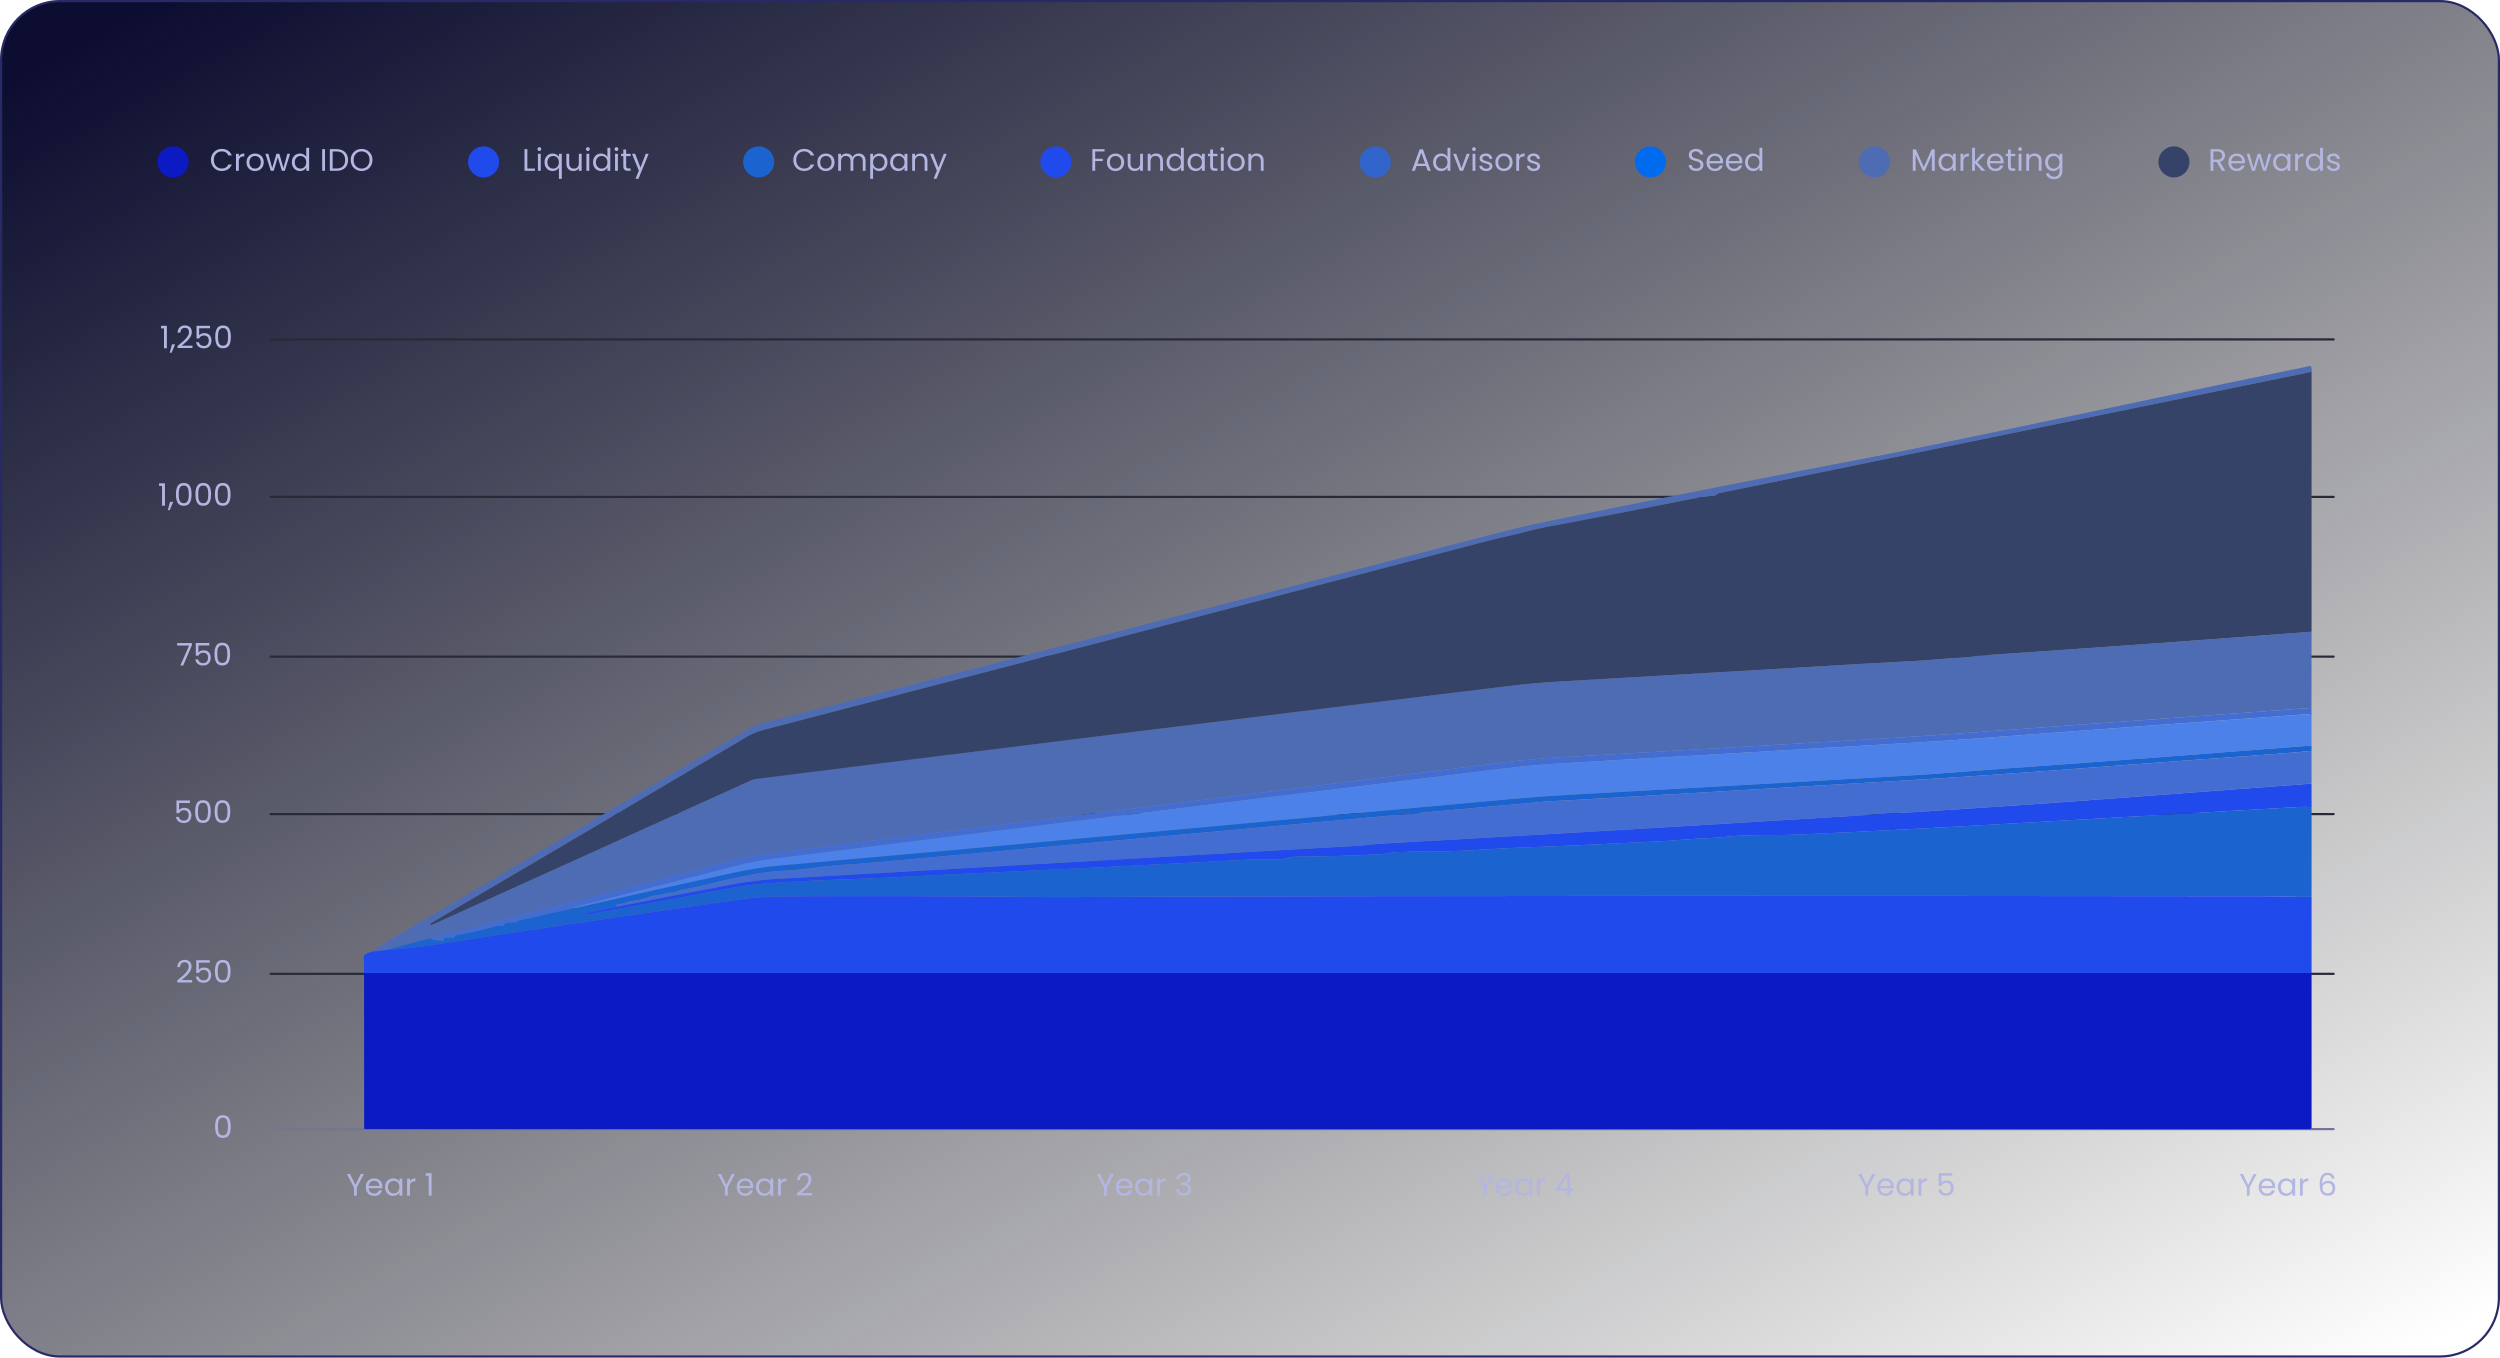 <svg width="1127" height="612" viewBox="0 0 1127 612" fill="none" xmlns="http://www.w3.org/2000/svg">
<rect x="0.5" y="0.5" width="1126" height="611" rx="26.5" fill="url(#paint0_linear_222_4050)" stroke="#282A66"/>
<path d="M122 509L1052 509" stroke="#737592" stroke-linecap="round"/>
<path d="M122 439L1052 439" stroke="#292A38" stroke-linecap="round"/>
<path d="M122 367L1052 367" stroke="#292A38" stroke-linecap="round"/>
<path d="M122 296L1052 296" stroke="#292A38" stroke-linecap="round"/>
<path d="M122 224L1052 224" stroke="#292A38" stroke-linecap="round"/>
<path d="M122 153L1052 153" stroke="#292A38" stroke-linecap="round"/>
<path d="M96.972 507.834C96.972 506.229 97.234 504.978 97.757 504.082C98.279 503.177 99.194 502.724 100.5 502.724C101.798 502.724 102.708 503.177 103.23 504.082C103.753 504.978 104.014 506.229 104.014 507.834C104.014 509.467 103.753 510.737 103.23 511.642C102.708 512.547 101.798 513 100.5 513C99.194 513 98.279 512.547 97.757 511.642C97.234 510.737 96.972 509.467 96.972 507.834ZM102.754 507.834C102.754 507.022 102.698 506.336 102.586 505.776C102.484 505.207 102.264 504.749 101.928 504.404C101.602 504.059 101.126 503.886 100.5 503.886C99.866 503.886 99.38 504.059 99.044 504.404C98.718 504.749 98.499 505.207 98.386 505.776C98.284 506.336 98.233 507.022 98.233 507.834C98.233 508.674 98.284 509.379 98.386 509.948C98.499 510.517 98.718 510.975 99.044 511.32C99.38 511.665 99.866 511.838 100.5 511.838C101.126 511.838 101.602 511.665 101.928 511.32C102.264 510.975 102.484 510.517 102.586 509.948C102.698 509.379 102.754 508.674 102.754 507.834Z" fill="#B3B6E1"/>
<path d="M164.031 529.242L160.853 535.318V539H159.579V535.318L156.387 529.242H157.801L160.209 534.184L162.617 529.242H164.031ZM172.375 534.87C172.375 535.113 172.361 535.369 172.333 535.64H166.201C166.248 536.396 166.504 536.989 166.971 537.418C167.447 537.838 168.021 538.048 168.693 538.048C169.244 538.048 169.701 537.922 170.065 537.67C170.438 537.409 170.7 537.063 170.849 536.634H172.221C172.016 537.371 171.605 537.973 170.989 538.44C170.373 538.897 169.608 539.126 168.693 539.126C167.965 539.126 167.312 538.963 166.733 538.636C166.164 538.309 165.716 537.847 165.389 537.25C165.062 536.643 164.899 535.943 164.899 535.15C164.899 534.357 165.058 533.661 165.375 533.064C165.692 532.467 166.136 532.009 166.705 531.692C167.284 531.365 167.946 531.202 168.693 531.202C169.421 531.202 170.065 531.361 170.625 531.678C171.185 531.995 171.614 532.434 171.913 532.994C172.221 533.545 172.375 534.17 172.375 534.87ZM171.059 534.604C171.059 534.119 170.952 533.703 170.737 533.358C170.522 533.003 170.228 532.737 169.855 532.56C169.491 532.373 169.085 532.28 168.637 532.28C167.993 532.28 167.442 532.485 166.985 532.896C166.537 533.307 166.28 533.876 166.215 534.604H171.059ZM173.581 535.136C173.581 534.352 173.739 533.666 174.057 533.078C174.374 532.481 174.808 532.019 175.359 531.692C175.919 531.365 176.539 531.202 177.221 531.202C177.893 531.202 178.476 531.347 178.971 531.636C179.465 531.925 179.834 532.289 180.077 532.728V531.328H181.365V539H180.077V537.572C179.825 538.02 179.447 538.393 178.943 538.692C178.448 538.981 177.869 539.126 177.207 539.126C176.525 539.126 175.909 538.958 175.359 538.622C174.808 538.286 174.374 537.815 174.057 537.208C173.739 536.601 173.581 535.911 173.581 535.136ZM180.077 535.15C180.077 534.571 179.96 534.067 179.727 533.638C179.493 533.209 179.176 532.882 178.775 532.658C178.383 532.425 177.949 532.308 177.473 532.308C176.997 532.308 176.563 532.42 176.171 532.644C175.779 532.868 175.466 533.195 175.233 533.624C174.999 534.053 174.883 534.557 174.883 535.136C174.883 535.724 174.999 536.237 175.233 536.676C175.466 537.105 175.779 537.437 176.171 537.67C176.563 537.894 176.997 538.006 177.473 538.006C177.949 538.006 178.383 537.894 178.775 537.67C179.176 537.437 179.493 537.105 179.727 536.676C179.96 536.237 180.077 535.729 180.077 535.15ZM184.791 532.574C185.015 532.135 185.333 531.795 185.743 531.552C186.163 531.309 186.672 531.188 187.269 531.188V532.504H186.933C185.505 532.504 184.791 533.279 184.791 534.828V539H183.517V531.328H184.791V532.574ZM191.927 530.04V528.878H194.559V539H193.271V530.04H191.927Z" fill="#B3B6E1"/>
<path d="M331.247 529.242L328.069 535.318V539H326.795V535.318L323.603 529.242H325.017L327.425 534.184L329.833 529.242H331.247ZM339.591 534.87C339.591 535.113 339.577 535.369 339.549 535.64H333.417C333.463 536.396 333.72 536.989 334.187 537.418C334.663 537.838 335.237 538.048 335.909 538.048C336.459 538.048 336.917 537.922 337.281 537.67C337.654 537.409 337.915 537.063 338.065 536.634H339.437C339.231 537.371 338.821 537.973 338.205 538.44C337.589 538.897 336.823 539.126 335.909 539.126C335.181 539.126 334.527 538.963 333.949 538.636C333.379 538.309 332.931 537.847 332.605 537.25C332.278 536.643 332.115 535.943 332.115 535.15C332.115 534.357 332.273 533.661 332.591 533.064C332.908 532.467 333.351 532.009 333.921 531.692C334.499 531.365 335.162 531.202 335.909 531.202C336.637 531.202 337.281 531.361 337.841 531.678C338.401 531.995 338.83 532.434 339.129 532.994C339.437 533.545 339.591 534.17 339.591 534.87ZM338.275 534.604C338.275 534.119 338.167 533.703 337.953 533.358C337.738 533.003 337.444 532.737 337.071 532.56C336.707 532.373 336.301 532.28 335.853 532.28C335.209 532.28 334.658 532.485 334.201 532.896C333.753 533.307 333.496 533.876 333.431 534.604H338.275ZM340.796 535.136C340.796 534.352 340.955 533.666 341.272 533.078C341.59 532.481 342.024 532.019 342.574 531.692C343.134 531.365 343.755 531.202 344.436 531.202C345.108 531.202 345.692 531.347 346.186 531.636C346.681 531.925 347.05 532.289 347.292 532.728V531.328H348.58V539H347.292V537.572C347.04 538.02 346.662 538.393 346.158 538.692C345.664 538.981 345.085 539.126 344.422 539.126C343.741 539.126 343.125 538.958 342.574 538.622C342.024 538.286 341.59 537.815 341.272 537.208C340.955 536.601 340.796 535.911 340.796 535.136ZM347.292 535.15C347.292 534.571 347.176 534.067 346.942 533.638C346.709 533.209 346.392 532.882 345.99 532.658C345.598 532.425 345.164 532.308 344.688 532.308C344.212 532.308 343.778 532.42 343.386 532.644C342.994 532.868 342.682 533.195 342.448 533.624C342.215 534.053 342.098 534.557 342.098 535.136C342.098 535.724 342.215 536.237 342.448 536.676C342.682 537.105 342.994 537.437 343.386 537.67C343.778 537.894 344.212 538.006 344.688 538.006C345.164 538.006 345.598 537.894 345.99 537.67C346.392 537.437 346.709 537.105 346.942 536.676C347.176 536.237 347.292 535.729 347.292 535.15ZM352.007 532.574C352.231 532.135 352.549 531.795 352.959 531.552C353.379 531.309 353.888 531.188 354.485 531.188V532.504H354.149C352.721 532.504 352.007 533.279 352.007 534.828V539H350.733V531.328H352.007V532.574ZM359.324 537.978C360.51 537.026 361.438 536.247 362.11 535.64C362.782 535.024 363.347 534.385 363.804 533.722C364.271 533.05 364.504 532.392 364.504 531.748C364.504 531.141 364.355 530.665 364.056 530.32C363.767 529.965 363.296 529.788 362.642 529.788C362.008 529.788 361.513 529.989 361.158 530.39C360.813 530.782 360.626 531.309 360.598 531.972H359.366C359.404 530.927 359.721 530.119 360.318 529.55C360.916 528.981 361.686 528.696 362.628 528.696C363.59 528.696 364.35 528.962 364.91 529.494C365.48 530.026 365.764 530.759 365.764 531.692C365.764 532.467 365.531 533.223 365.064 533.96C364.607 534.688 364.084 535.332 363.496 535.892C362.908 536.443 362.157 537.087 361.242 537.824H366.058V538.888H359.324V537.978Z" fill="#B3B6E1"/>
<path d="M502.151 529.242L498.973 535.318V539H497.699V535.318L494.507 529.242H495.921L498.329 534.184L500.737 529.242H502.151ZM510.495 534.87C510.495 535.113 510.481 535.369 510.453 535.64H504.321C504.368 536.396 504.624 536.989 505.091 537.418C505.567 537.838 506.141 538.048 506.813 538.048C507.364 538.048 507.821 537.922 508.185 537.67C508.558 537.409 508.82 537.063 508.969 536.634H510.341C510.136 537.371 509.725 537.973 509.109 538.44C508.493 538.897 507.728 539.126 506.813 539.126C506.085 539.126 505.432 538.963 504.853 538.636C504.284 538.309 503.836 537.847 503.509 537.25C503.182 536.643 503.019 535.943 503.019 535.15C503.019 534.357 503.178 533.661 503.495 533.064C503.812 532.467 504.256 532.009 504.825 531.692C505.404 531.365 506.066 531.202 506.813 531.202C507.541 531.202 508.185 531.361 508.745 531.678C509.305 531.995 509.734 532.434 510.033 532.994C510.341 533.545 510.495 534.17 510.495 534.87ZM509.179 534.604C509.179 534.119 509.072 533.703 508.857 533.358C508.642 533.003 508.348 532.737 507.975 532.56C507.611 532.373 507.205 532.28 506.757 532.28C506.113 532.28 505.562 532.485 505.105 532.896C504.657 533.307 504.4 533.876 504.335 534.604H509.179ZM511.701 535.136C511.701 534.352 511.859 533.666 512.177 533.078C512.494 532.481 512.928 532.019 513.479 531.692C514.039 531.365 514.659 531.202 515.341 531.202C516.013 531.202 516.596 531.347 517.091 531.636C517.585 531.925 517.954 532.289 518.197 532.728V531.328H519.485V539H518.197V537.572C517.945 538.02 517.567 538.393 517.063 538.692C516.568 538.981 515.989 539.126 515.327 539.126C514.645 539.126 514.029 538.958 513.479 538.622C512.928 538.286 512.494 537.815 512.177 537.208C511.859 536.601 511.701 535.911 511.701 535.136ZM518.197 535.15C518.197 534.571 518.08 534.067 517.847 533.638C517.613 533.209 517.296 532.882 516.895 532.658C516.503 532.425 516.069 532.308 515.593 532.308C515.117 532.308 514.683 532.42 514.291 532.644C513.899 532.868 513.586 533.195 513.353 533.624C513.119 534.053 513.003 534.557 513.003 535.136C513.003 535.724 513.119 536.237 513.353 536.676C513.586 537.105 513.899 537.437 514.291 537.67C514.683 537.894 515.117 538.006 515.593 538.006C516.069 538.006 516.503 537.894 516.895 537.67C517.296 537.437 517.613 537.105 517.847 536.676C518.08 536.237 518.197 535.729 518.197 535.15ZM522.912 532.574C523.136 532.135 523.453 531.795 523.864 531.552C524.284 531.309 524.792 531.188 525.39 531.188V532.504H525.054C523.626 532.504 522.912 533.279 522.912 534.828V539H521.638V531.328H522.912V532.574ZM530.355 531.426C530.42 530.567 530.751 529.895 531.349 529.41C531.946 528.925 532.721 528.682 533.673 528.682C534.307 528.682 534.853 528.799 535.311 529.032C535.777 529.256 536.127 529.564 536.361 529.956C536.603 530.348 536.725 530.791 536.725 531.286C536.725 531.865 536.557 532.364 536.221 532.784C535.894 533.204 535.465 533.475 534.933 533.596V533.666C535.539 533.815 536.02 534.109 536.375 534.548C536.729 534.987 536.907 535.561 536.907 536.27C536.907 536.802 536.785 537.283 536.543 537.712C536.3 538.132 535.936 538.463 535.451 538.706C534.965 538.949 534.382 539.07 533.701 539.07C532.711 539.07 531.899 538.813 531.265 538.3C530.63 537.777 530.275 537.04 530.201 536.088H531.433C531.498 536.648 531.727 537.105 532.119 537.46C532.511 537.815 533.033 537.992 533.687 537.992C534.34 537.992 534.835 537.824 535.171 537.488C535.516 537.143 535.689 536.699 535.689 536.158C535.689 535.458 535.455 534.954 534.989 534.646C534.522 534.338 533.817 534.184 532.875 534.184H532.553V533.12H532.889C533.747 533.111 534.396 532.971 534.835 532.7C535.273 532.42 535.493 531.991 535.493 531.412C535.493 530.917 535.329 530.521 535.003 530.222C534.685 529.923 534.228 529.774 533.631 529.774C533.052 529.774 532.585 529.923 532.231 530.222C531.876 530.521 531.666 530.922 531.601 531.426H530.355Z" fill="#B3B6E1"/>
<path d="M673.371 529.242L670.193 535.318V539H668.919V535.318L665.727 529.242H667.141L669.549 534.184L671.957 529.242H673.371ZM681.715 534.87C681.715 535.113 681.701 535.369 681.673 535.64H675.541C675.587 536.396 675.844 536.989 676.311 537.418C676.787 537.838 677.361 538.048 678.033 538.048C678.583 538.048 679.041 537.922 679.405 537.67C679.778 537.409 680.039 537.063 680.189 536.634H681.561C681.355 537.371 680.945 537.973 680.329 538.44C679.713 538.897 678.947 539.126 678.033 539.126C677.305 539.126 676.651 538.963 676.073 538.636C675.503 538.309 675.055 537.847 674.729 537.25C674.402 536.643 674.239 535.943 674.239 535.15C674.239 534.357 674.397 533.661 674.715 533.064C675.032 532.467 675.475 532.009 676.045 531.692C676.623 531.365 677.286 531.202 678.033 531.202C678.761 531.202 679.405 531.361 679.965 531.678C680.525 531.995 680.954 532.434 681.253 532.994C681.561 533.545 681.715 534.17 681.715 534.87ZM680.399 534.604C680.399 534.119 680.291 533.703 680.077 533.358C679.862 533.003 679.568 532.737 679.195 532.56C678.831 532.373 678.425 532.28 677.977 532.28C677.333 532.28 676.782 532.485 676.325 532.896C675.877 533.307 675.62 533.876 675.555 534.604H680.399ZM682.92 535.136C682.92 534.352 683.079 533.666 683.396 533.078C683.714 532.481 684.148 532.019 684.698 531.692C685.258 531.365 685.879 531.202 686.56 531.202C687.232 531.202 687.816 531.347 688.31 531.636C688.805 531.925 689.174 532.289 689.416 532.728V531.328H690.704V539H689.416V537.572C689.164 538.02 688.786 538.393 688.282 538.692C687.788 538.981 687.209 539.126 686.546 539.126C685.865 539.126 685.249 538.958 684.698 538.622C684.148 538.286 683.714 537.815 683.396 537.208C683.079 536.601 682.92 535.911 682.92 535.136ZM689.416 535.15C689.416 534.571 689.3 534.067 689.066 533.638C688.833 533.209 688.516 532.882 688.114 532.658C687.722 532.425 687.288 532.308 686.812 532.308C686.336 532.308 685.902 532.42 685.51 532.644C685.118 532.868 684.806 533.195 684.572 533.624C684.339 534.053 684.222 534.557 684.222 535.136C684.222 535.724 684.339 536.237 684.572 536.676C684.806 537.105 685.118 537.437 685.51 537.67C685.902 537.894 686.336 538.006 686.812 538.006C687.288 538.006 687.722 537.894 688.114 537.67C688.516 537.437 688.833 537.105 689.066 536.676C689.3 536.237 689.416 535.729 689.416 535.15ZM694.131 532.574C694.355 532.135 694.673 531.795 695.083 531.552C695.503 531.309 696.012 531.188 696.609 531.188V532.504H696.273C694.845 532.504 694.131 533.279 694.131 534.828V539H692.857V531.328H694.131V532.574ZM701.294 536.746V535.78L706.208 528.976H707.734V535.64H709.134V536.746H707.734V539H706.474V536.746H701.294ZM706.53 530.306L702.764 535.64H706.53V530.306Z" fill="#B3B6E1"/>
<path d="M845.378 529.242L842.2 535.318V539H840.926V535.318L837.734 529.242H839.148L841.556 534.184L843.964 529.242H845.378ZM853.722 534.87C853.722 535.113 853.708 535.369 853.68 535.64H847.548C847.594 536.396 847.851 536.989 848.318 537.418C848.794 537.838 849.368 538.048 850.04 538.048C850.59 538.048 851.048 537.922 851.412 537.67C851.785 537.409 852.046 537.063 852.196 536.634H853.568C853.362 537.371 852.952 537.973 852.336 538.44C851.72 538.897 850.954 539.126 850.04 539.126C849.312 539.126 848.658 538.963 848.08 538.636C847.51 538.309 847.062 537.847 846.736 537.25C846.409 536.643 846.246 535.943 846.246 535.15C846.246 534.357 846.404 533.661 846.722 533.064C847.039 532.467 847.482 532.009 848.052 531.692C848.63 531.365 849.293 531.202 850.04 531.202C850.768 531.202 851.412 531.361 851.972 531.678C852.532 531.995 852.961 532.434 853.26 532.994C853.568 533.545 853.722 534.17 853.722 534.87ZM852.406 534.604C852.406 534.119 852.298 533.703 852.084 533.358C851.869 533.003 851.575 532.737 851.202 532.56C850.838 532.373 850.432 532.28 849.984 532.28C849.34 532.28 848.789 532.485 848.332 532.896C847.884 533.307 847.627 533.876 847.562 534.604H852.406ZM854.927 535.136C854.927 534.352 855.086 533.666 855.403 533.078C855.721 532.481 856.155 532.019 856.705 531.692C857.265 531.365 857.886 531.202 858.567 531.202C859.239 531.202 859.823 531.347 860.317 531.636C860.812 531.925 861.181 532.289 861.423 532.728V531.328H862.711V539H861.423V537.572C861.171 538.02 860.793 538.393 860.289 538.692C859.795 538.981 859.216 539.126 858.553 539.126C857.872 539.126 857.256 538.958 856.705 538.622C856.155 538.286 855.721 537.815 855.403 537.208C855.086 536.601 854.927 535.911 854.927 535.136ZM861.423 535.15C861.423 534.571 861.307 534.067 861.073 533.638C860.84 533.209 860.523 532.882 860.121 532.658C859.729 532.425 859.295 532.308 858.819 532.308C858.343 532.308 857.909 532.42 857.517 532.644C857.125 532.868 856.813 533.195 856.579 533.624C856.346 534.053 856.229 534.557 856.229 535.136C856.229 535.724 856.346 536.237 856.579 536.676C856.813 537.105 857.125 537.437 857.517 537.67C857.909 537.894 858.343 538.006 858.819 538.006C859.295 538.006 859.729 537.894 860.121 537.67C860.523 537.437 860.84 537.105 861.073 536.676C861.307 536.237 861.423 535.729 861.423 535.15ZM866.138 532.574C866.362 532.135 866.679 531.795 867.09 531.552C867.51 531.309 868.019 531.188 868.616 531.188V532.504H868.28C866.852 532.504 866.138 533.279 866.138 534.828V539H864.864V531.328H866.138V532.574ZM880.063 529.984H875.149V533.176C875.364 532.877 875.681 532.635 876.101 532.448C876.521 532.252 876.974 532.154 877.459 532.154C878.234 532.154 878.864 532.317 879.349 532.644C879.835 532.961 880.18 533.377 880.385 533.89C880.6 534.394 880.707 534.931 880.707 535.5C880.707 536.172 880.581 536.774 880.329 537.306C880.077 537.838 879.69 538.258 879.167 538.566C878.654 538.874 878.015 539.028 877.249 539.028C876.269 539.028 875.476 538.776 874.869 538.272C874.263 537.768 873.894 537.096 873.763 536.256H875.009C875.131 536.788 875.387 537.203 875.779 537.502C876.171 537.801 876.666 537.95 877.263 537.95C878.001 537.95 878.556 537.731 878.929 537.292C879.303 536.844 879.489 536.256 879.489 535.528C879.489 534.8 879.303 534.24 878.929 533.848C878.556 533.447 878.005 533.246 877.277 533.246C876.783 533.246 876.349 533.367 875.975 533.61C875.611 533.843 875.345 534.165 875.177 534.576H873.973V528.864H880.063V529.984Z" fill="#B3B6E1"/>
<path d="M1017.33 529.242L1014.15 535.318V539H1012.88V535.318L1009.69 529.242H1011.1L1013.51 534.184L1015.92 529.242H1017.33ZM1025.67 534.87C1025.67 535.113 1025.66 535.369 1025.63 535.64H1019.5C1019.55 536.396 1019.8 536.989 1020.27 537.418C1020.75 537.838 1021.32 538.048 1021.99 538.048C1022.54 538.048 1023 537.922 1023.36 537.67C1023.74 537.409 1024 537.063 1024.15 536.634H1025.52C1025.31 537.371 1024.9 537.973 1024.29 538.44C1023.67 538.897 1022.91 539.126 1021.99 539.126C1021.26 539.126 1020.61 538.963 1020.03 538.636C1019.46 538.309 1019.01 537.847 1018.69 537.25C1018.36 536.643 1018.2 535.943 1018.2 535.15C1018.2 534.357 1018.36 533.661 1018.67 533.064C1018.99 532.467 1019.43 532.009 1020 531.692C1020.58 531.365 1021.25 531.202 1021.99 531.202C1022.72 531.202 1023.36 531.361 1023.92 531.678C1024.48 531.995 1024.91 532.434 1025.21 532.994C1025.52 533.545 1025.67 534.17 1025.67 534.87ZM1024.36 534.604C1024.36 534.119 1024.25 533.703 1024.04 533.358C1023.82 533.003 1023.53 532.737 1023.15 532.56C1022.79 532.373 1022.38 532.28 1021.94 532.28C1021.29 532.28 1020.74 532.485 1020.28 532.896C1019.84 533.307 1019.58 533.876 1019.51 534.604H1024.36ZM1026.88 535.136C1026.88 534.352 1027.04 533.666 1027.36 533.078C1027.67 532.481 1028.11 532.019 1028.66 531.692C1029.22 531.365 1029.84 531.202 1030.52 531.202C1031.19 531.202 1031.77 531.347 1032.27 531.636C1032.76 531.925 1033.13 532.289 1033.38 532.728V531.328H1034.66V539H1033.38V537.572C1033.12 538.02 1032.75 538.393 1032.24 538.692C1031.75 538.981 1031.17 539.126 1030.51 539.126C1029.82 539.126 1029.21 538.958 1028.66 538.622C1028.11 538.286 1027.67 537.815 1027.36 537.208C1027.04 536.601 1026.88 535.911 1026.88 535.136ZM1033.38 535.15C1033.38 534.571 1033.26 534.067 1033.03 533.638C1032.79 533.209 1032.47 532.882 1032.07 532.658C1031.68 532.425 1031.25 532.308 1030.77 532.308C1030.3 532.308 1029.86 532.42 1029.47 532.644C1029.08 532.868 1028.76 533.195 1028.53 533.624C1028.3 534.053 1028.18 534.557 1028.18 535.136C1028.18 535.724 1028.3 536.237 1028.53 536.676C1028.76 537.105 1029.08 537.437 1029.47 537.67C1029.86 537.894 1030.3 538.006 1030.77 538.006C1031.25 538.006 1031.68 537.894 1032.07 537.67C1032.47 537.437 1032.79 537.105 1033.03 536.676C1033.26 536.237 1033.38 535.729 1033.38 535.15ZM1038.09 532.574C1038.31 532.135 1038.63 531.795 1039.04 531.552C1039.46 531.309 1039.97 531.188 1040.57 531.188V532.504H1040.23C1038.8 532.504 1038.09 533.279 1038.09 534.828V539H1036.82V531.328H1038.09V532.574ZM1051.2 531.286C1051 530.25 1050.36 529.732 1049.29 529.732C1048.45 529.732 1047.83 530.054 1047.42 530.698C1047.01 531.333 1046.81 532.383 1046.82 533.848C1047.04 533.363 1047.39 532.985 1047.89 532.714C1048.39 532.434 1048.95 532.294 1049.57 532.294C1050.53 532.294 1051.29 532.593 1051.86 533.19C1052.44 533.787 1052.73 534.613 1052.73 535.668C1052.73 536.303 1052.6 536.872 1052.35 537.376C1052.11 537.88 1051.74 538.281 1051.23 538.58C1050.74 538.879 1050.13 539.028 1049.43 539.028C1048.46 539.028 1047.71 538.813 1047.17 538.384C1046.63 537.955 1046.25 537.362 1046.04 536.606C1045.82 535.85 1045.72 534.917 1045.72 533.806C1045.72 530.381 1046.91 528.668 1049.3 528.668C1050.21 528.668 1050.93 528.915 1051.46 529.41C1051.98 529.905 1052.29 530.53 1052.38 531.286H1051.2ZM1049.3 533.372C1048.9 533.372 1048.52 533.456 1048.17 533.624C1047.81 533.783 1047.52 534.03 1047.3 534.366C1047.08 534.693 1046.98 535.094 1046.98 535.57C1046.98 536.279 1047.18 536.858 1047.59 537.306C1048 537.745 1048.59 537.964 1049.36 537.964C1050.01 537.964 1050.53 537.763 1050.91 537.362C1051.3 536.951 1051.5 536.401 1051.5 535.71C1051.5 534.982 1051.31 534.413 1050.94 534.002C1050.56 533.582 1050.02 533.372 1049.3 533.372Z" fill="#B3B6E1"/>
<path d="M79.897 441.978C81.082 441.026 82.011 440.247 82.683 439.64C83.355 439.024 83.919 438.385 84.377 437.722C84.843 437.05 85.077 436.392 85.077 435.748C85.077 435.141 84.927 434.665 84.629 434.32C84.339 433.965 83.868 433.788 83.215 433.788C82.58 433.788 82.085 433.989 81.731 434.39C81.385 434.782 81.199 435.309 81.171 435.972H79.939C79.976 434.927 80.293 434.119 80.891 433.55C81.488 432.981 82.258 432.696 83.201 432.696C84.162 432.696 84.923 432.962 85.483 433.494C86.052 434.026 86.337 434.759 86.337 435.692C86.337 436.467 86.103 437.223 85.637 437.96C85.179 438.688 84.657 439.332 84.069 439.892C83.481 440.443 82.729 441.087 81.815 441.824H86.631V442.888H79.897V441.978ZM94.557 433.984H89.643V437.176C89.858 436.877 90.175 436.635 90.595 436.448C91.015 436.252 91.468 436.154 91.953 436.154C92.728 436.154 93.358 436.317 93.843 436.644C94.329 436.961 94.674 437.377 94.879 437.89C95.094 438.394 95.201 438.931 95.201 439.5C95.201 440.172 95.075 440.774 94.823 441.306C94.571 441.838 94.184 442.258 93.661 442.566C93.148 442.874 92.509 443.028 91.743 443.028C90.763 443.028 89.97 442.776 89.363 442.272C88.757 441.768 88.388 441.096 88.257 440.256H89.503C89.625 440.788 89.881 441.203 90.273 441.502C90.665 441.801 91.16 441.95 91.757 441.95C92.495 441.95 93.05 441.731 93.423 441.292C93.797 440.844 93.983 440.256 93.983 439.528C93.983 438.8 93.797 438.24 93.423 437.848C93.05 437.447 92.499 437.246 91.771 437.246C91.277 437.246 90.843 437.367 90.469 437.61C90.105 437.843 89.839 438.165 89.671 438.576H88.467V432.864H94.557V433.984ZM96.894 437.834C96.894 436.229 97.156 434.978 97.678 434.082C98.201 433.177 99.116 432.724 100.422 432.724C101.72 432.724 102.63 433.177 103.152 434.082C103.675 434.978 103.936 436.229 103.936 437.834C103.936 439.467 103.675 440.737 103.152 441.642C102.63 442.547 101.72 443 100.422 443C99.116 443 98.201 442.547 97.678 441.642C97.156 440.737 96.894 439.467 96.894 437.834ZM102.676 437.834C102.676 437.022 102.62 436.336 102.508 435.776C102.406 435.207 102.186 434.749 101.85 434.404C101.524 434.059 101.048 433.886 100.422 433.886C99.788 433.886 99.302 434.059 98.966 434.404C98.64 434.749 98.42 435.207 98.308 435.776C98.206 436.336 98.154 437.022 98.154 437.834C98.154 438.674 98.206 439.379 98.308 439.948C98.42 440.517 98.64 440.975 98.966 441.32C99.302 441.665 99.788 441.838 100.422 441.838C101.048 441.838 101.524 441.665 101.85 441.32C102.186 440.975 102.406 440.517 102.508 439.948C102.62 439.379 102.676 438.674 102.676 437.834Z" fill="#B3B6E1"/>
<path d="M85.635 361.984H80.722V365.176C80.936 364.877 81.254 364.635 81.674 364.448C82.094 364.252 82.546 364.154 83.031 364.154C83.806 364.154 84.436 364.317 84.921 364.644C85.407 364.961 85.752 365.377 85.957 365.89C86.172 366.394 86.279 366.931 86.279 367.5C86.279 368.172 86.153 368.774 85.901 369.306C85.65 369.838 85.262 370.258 84.74 370.566C84.226 370.874 83.587 371.028 82.822 371.028C81.841 371.028 81.048 370.776 80.442 370.272C79.835 369.768 79.466 369.096 79.335 368.256H80.582C80.703 368.788 80.96 369.203 81.352 369.502C81.743 369.801 82.238 369.95 82.835 369.95C83.573 369.95 84.128 369.731 84.501 369.292C84.875 368.844 85.061 368.256 85.061 367.528C85.061 366.8 84.875 366.24 84.501 365.848C84.128 365.447 83.578 365.246 82.85 365.246C82.355 365.246 81.921 365.367 81.547 365.61C81.183 365.843 80.918 366.165 80.749 366.576H79.546V360.864H85.635V361.984ZM87.972 365.834C87.972 364.229 88.234 362.978 88.757 362.082C89.279 361.177 90.194 360.724 91.501 360.724C92.798 360.724 93.708 361.177 94.231 362.082C94.753 362.978 95.014 364.229 95.014 365.834C95.014 367.467 94.753 368.737 94.231 369.642C93.708 370.547 92.798 371 91.501 371C90.194 371 89.279 370.547 88.757 369.642C88.234 368.737 87.972 367.467 87.972 365.834ZM93.754 365.834C93.754 365.022 93.698 364.336 93.587 363.776C93.484 363.207 93.264 362.749 92.928 362.404C92.602 362.059 92.126 361.886 91.501 361.886C90.866 361.886 90.38 362.059 90.044 362.404C89.718 362.749 89.499 363.207 89.386 363.776C89.284 364.336 89.233 365.022 89.233 365.834C89.233 366.674 89.284 367.379 89.386 367.948C89.499 368.517 89.718 368.975 90.044 369.32C90.38 369.665 90.866 369.838 91.501 369.838C92.126 369.838 92.602 369.665 92.928 369.32C93.264 368.975 93.484 368.517 93.587 367.948C93.698 367.379 93.754 366.674 93.754 365.834ZM96.763 365.834C96.763 364.229 97.025 362.978 97.547 362.082C98.07 361.177 98.985 360.724 100.292 360.724C101.589 360.724 102.499 361.177 103.022 362.082C103.544 362.978 103.806 364.229 103.806 365.834C103.806 367.467 103.544 368.737 103.022 369.642C102.499 370.547 101.589 371 100.292 371C98.985 371 98.07 370.547 97.547 369.642C97.025 368.737 96.763 367.467 96.763 365.834ZM102.546 365.834C102.546 365.022 102.49 364.336 102.378 363.776C102.275 363.207 102.056 362.749 101.72 362.404C101.393 362.059 100.917 361.886 100.292 361.886C99.657 361.886 99.171 362.059 98.835 362.404C98.509 362.749 98.29 363.207 98.177 363.776C98.075 364.336 98.023 365.022 98.023 365.834C98.023 366.674 98.075 367.379 98.177 367.948C98.29 368.517 98.509 368.975 98.835 369.32C99.171 369.665 99.657 369.838 100.292 369.838C100.917 369.838 101.393 369.665 101.72 369.32C102.056 368.975 102.275 368.517 102.378 367.948C102.49 367.379 102.546 366.674 102.546 365.834Z" fill="#B3B6E1"/>
<path d="M86.486 290.872L82.594 300H81.306L85.254 290.998H79.85V289.906H86.486V290.872ZM94.352 290.984H89.438V294.176C89.653 293.877 89.97 293.635 90.39 293.448C90.81 293.252 91.263 293.154 91.748 293.154C92.523 293.154 93.153 293.317 93.638 293.644C94.124 293.961 94.469 294.377 94.674 294.89C94.889 295.394 94.996 295.931 94.996 296.5C94.996 297.172 94.87 297.774 94.618 298.306C94.366 298.838 93.979 299.258 93.456 299.566C92.943 299.874 92.304 300.028 91.538 300.028C90.558 300.028 89.765 299.776 89.158 299.272C88.552 298.768 88.183 298.096 88.052 297.256H89.298C89.42 297.788 89.676 298.203 90.068 298.502C90.46 298.801 90.955 298.95 91.552 298.95C92.29 298.95 92.845 298.731 93.218 298.292C93.592 297.844 93.778 297.256 93.778 296.528C93.778 295.8 93.592 295.24 93.218 294.848C92.845 294.447 92.294 294.246 91.566 294.246C91.072 294.246 90.638 294.367 90.264 294.61C89.9 294.843 89.634 295.165 89.466 295.576H88.262V289.864H94.352V290.984ZM96.689 294.834C96.689 293.229 96.951 291.978 97.473 291.082C97.996 290.177 98.911 289.724 100.217 289.724C101.515 289.724 102.425 290.177 102.947 291.082C103.47 291.978 103.731 293.229 103.731 294.834C103.731 296.467 103.47 297.737 102.947 298.642C102.425 299.547 101.515 300 100.217 300C98.911 300 97.996 299.547 97.473 298.642C96.951 297.737 96.689 296.467 96.689 294.834ZM102.471 294.834C102.471 294.022 102.415 293.336 102.303 292.776C102.201 292.207 101.981 291.749 101.645 291.404C101.319 291.059 100.843 290.886 100.217 290.886C99.583 290.886 99.097 291.059 98.761 291.404C98.435 291.749 98.215 292.207 98.103 292.776C98.001 293.336 97.949 294.022 97.949 294.834C97.949 295.674 98.001 296.379 98.103 296.948C98.215 297.517 98.435 297.975 98.761 298.32C99.097 298.665 99.583 298.838 100.217 298.838C100.843 298.838 101.319 298.665 101.645 298.32C101.981 297.975 102.201 297.517 102.303 296.948C102.415 296.379 102.471 295.674 102.471 294.834Z" fill="#B3B6E1"/>
<path d="M71.716 219.04V217.878H74.348V228H73.06V219.04H71.716ZM78.062 226.236L76.494 230.002H75.64L76.662 226.236H78.062ZM79.311 222.834C79.311 221.229 79.573 219.978 80.095 219.082C80.618 218.177 81.533 217.724 82.839 217.724C84.137 217.724 85.047 218.177 85.569 219.082C86.092 219.978 86.353 221.229 86.353 222.834C86.353 224.467 86.092 225.737 85.569 226.642C85.047 227.547 84.137 228 82.839 228C81.533 228 80.618 227.547 80.095 226.642C79.573 225.737 79.311 224.467 79.311 222.834ZM85.093 222.834C85.093 222.022 85.037 221.336 84.925 220.776C84.823 220.207 84.603 219.749 84.267 219.404C83.941 219.059 83.465 218.886 82.839 218.886C82.205 218.886 81.719 219.059 81.383 219.404C81.057 219.749 80.837 220.207 80.725 220.776C80.623 221.336 80.571 222.022 80.571 222.834C80.571 223.674 80.623 224.379 80.725 224.948C80.837 225.517 81.057 225.975 81.383 226.32C81.719 226.665 82.205 226.838 82.839 226.838C83.465 226.838 83.941 226.665 84.267 226.32C84.603 225.975 84.823 225.517 84.925 224.948C85.037 224.379 85.093 223.674 85.093 222.834ZM88.102 222.834C88.102 221.229 88.364 219.978 88.886 219.082C89.409 218.177 90.324 217.724 91.63 217.724C92.928 217.724 93.838 218.177 94.36 219.082C94.883 219.978 95.144 221.229 95.144 222.834C95.144 224.467 94.883 225.737 94.36 226.642C93.838 227.547 92.928 228 91.63 228C90.324 228 89.409 227.547 88.886 226.642C88.364 225.737 88.102 224.467 88.102 222.834ZM93.884 222.834C93.884 222.022 93.828 221.336 93.716 220.776C93.614 220.207 93.394 219.749 93.058 219.404C92.732 219.059 92.256 218.886 91.63 218.886C90.996 218.886 90.51 219.059 90.174 219.404C89.848 219.749 89.628 220.207 89.516 220.776C89.414 221.336 89.362 222.022 89.362 222.834C89.362 223.674 89.414 224.379 89.516 224.948C89.628 225.517 89.848 225.975 90.174 226.32C90.51 226.665 90.996 226.838 91.63 226.838C92.256 226.838 92.732 226.665 93.058 226.32C93.394 225.975 93.614 225.517 93.716 224.948C93.828 224.379 93.884 223.674 93.884 222.834ZM96.893 222.834C96.893 221.229 97.155 219.978 97.677 219.082C98.2 218.177 99.115 217.724 100.421 217.724C101.719 217.724 102.629 218.177 103.151 219.082C103.674 219.978 103.935 221.229 103.935 222.834C103.935 224.467 103.674 225.737 103.151 226.642C102.629 227.547 101.719 228 100.421 228C99.115 228 98.2 227.547 97.677 226.642C97.155 225.737 96.893 224.467 96.893 222.834ZM102.675 222.834C102.675 222.022 102.619 221.336 102.507 220.776C102.405 220.207 102.185 219.749 101.849 219.404C101.523 219.059 101.047 218.886 100.421 218.886C99.787 218.886 99.301 219.059 98.965 219.404C98.639 219.749 98.419 220.207 98.307 220.776C98.205 221.336 98.153 222.022 98.153 222.834C98.153 223.674 98.205 224.379 98.307 224.948C98.419 225.517 98.639 225.975 98.965 226.32C99.301 226.665 99.787 226.838 100.421 226.838C101.047 226.838 101.523 226.665 101.849 226.32C102.185 225.975 102.405 225.517 102.507 224.948C102.619 224.379 102.675 223.674 102.675 222.834Z" fill="#B3B6E1"/>
<path d="M72.585 148.04V146.878H75.217V157H73.929V148.04H72.585ZM78.931 155.236L77.363 159.002H76.509L77.531 155.236H78.931ZM80.026 155.978C81.212 155.026 82.141 154.247 82.812 153.64C83.484 153.024 84.049 152.385 84.507 151.722C84.973 151.05 85.207 150.392 85.207 149.748C85.207 149.141 85.057 148.665 84.758 148.32C84.469 147.965 83.998 147.788 83.344 147.788C82.71 147.788 82.215 147.989 81.861 148.39C81.515 148.782 81.329 149.309 81.3 149.972H80.069C80.106 148.927 80.423 148.119 81.02 147.55C81.618 146.981 82.388 146.696 83.331 146.696C84.292 146.696 85.052 146.962 85.612 147.494C86.182 148.026 86.466 148.759 86.466 149.692C86.466 150.467 86.233 151.223 85.766 151.96C85.309 152.688 84.787 153.332 84.198 153.892C83.611 154.443 82.859 155.087 81.945 155.824H86.76V156.888H80.026V155.978ZM94.687 147.984H89.773V151.176C89.988 150.877 90.305 150.635 90.725 150.448C91.145 150.252 91.598 150.154 92.083 150.154C92.858 150.154 93.488 150.317 93.973 150.644C94.459 150.961 94.804 151.377 95.009 151.89C95.224 152.394 95.331 152.931 95.331 153.5C95.331 154.172 95.205 154.774 94.953 155.306C94.701 155.838 94.314 156.258 93.791 156.566C93.278 156.874 92.639 157.028 91.873 157.028C90.893 157.028 90.1 156.776 89.493 156.272C88.887 155.768 88.518 155.096 88.387 154.256H89.633C89.755 154.788 90.011 155.203 90.403 155.502C90.795 155.801 91.29 155.95 91.887 155.95C92.625 155.95 93.18 155.731 93.553 155.292C93.927 154.844 94.113 154.256 94.113 153.528C94.113 152.8 93.927 152.24 93.553 151.848C93.18 151.447 92.629 151.246 91.901 151.246C91.407 151.246 90.973 151.367 90.599 151.61C90.235 151.843 89.969 152.165 89.801 152.576H88.597V146.864H94.687V147.984ZM97.024 151.834C97.024 150.229 97.286 148.978 97.808 148.082C98.331 147.177 99.246 146.724 100.552 146.724C101.85 146.724 102.76 147.177 103.282 148.082C103.805 148.978 104.066 150.229 104.066 151.834C104.066 153.467 103.805 154.737 103.282 155.642C102.76 156.547 101.85 157 100.552 157C99.246 157 98.331 156.547 97.808 155.642C97.286 154.737 97.024 153.467 97.024 151.834ZM102.806 151.834C102.806 151.022 102.75 150.336 102.638 149.776C102.536 149.207 102.316 148.749 101.98 148.404C101.654 148.059 101.178 147.886 100.552 147.886C99.918 147.886 99.432 148.059 99.096 148.404C98.77 148.749 98.55 149.207 98.438 149.776C98.336 150.336 98.284 151.022 98.284 151.834C98.284 152.674 98.336 153.379 98.438 153.948C98.55 154.517 98.77 154.975 99.096 155.32C99.432 155.665 99.918 155.838 100.552 155.838C101.178 155.838 101.654 155.665 101.98 155.32C102.316 154.975 102.536 154.517 102.638 153.948C102.75 153.379 102.806 152.674 102.806 151.834Z" fill="#B3B6E1"/>
<path d="M1042.06 167.6L774.887 222.349C774.554 222.412 774.244 222.567 773.991 222.797C773.862 222.919 773.732 223.036 773.603 223.149C773.337 223.367 773.018 223.504 772.646 223.56C769.364 224.069 766.142 224.19 762.883 224.844C741.105 229.197 719.27 233.424 697.378 237.526C691.795 238.58 686.441 240.179 680.93 241.402C676.545 242.379 672.447 243.365 668.635 244.358C607.814 260.306 546.988 276.234 486.159 292.142C481.895 293.256 477.631 294.367 473.368 295.473C430.699 306.52 387.723 317.7 344.441 329.013C341.55 329.764 338.954 330.822 336.653 332.186C289.72 360.029 242.251 388.038 194.245 416.212C194.075 416.317 194.035 416.454 194.123 416.623L194.269 416.914C194.317 417.003 194.39 417.027 194.487 416.987L338.554 351.773C339.281 351.441 340.04 351.227 340.831 351.131C455.28 336.765 568.371 322.811 680.106 309.269C687.85 308.325 695.448 307.642 702.902 307.222C749.14 304.574 795.474 301.869 841.906 299.107C847.543 298.776 852.699 298.501 857.374 298.283C864.569 297.96 871.744 297.451 878.898 296.757C886.109 296.054 893.268 295.465 900.374 294.989C947.581 291.807 994.808 288.403 1042.06 284.778L1042.01 319.105C987.015 323.054 932.02 327.047 877.021 331.084C868.905 331.674 860.854 332.207 852.868 332.683C802.803 335.655 752.725 338.57 702.635 341.428C694.657 341.889 686.602 342.623 678.471 343.633C545.466 360.227 446.171 372.501 380.585 380.455C370.225 381.715 359.501 383.047 348.414 384.452C341.881 385.284 335.248 386.572 328.513 388.316C283.761 399.896 238.976 411.415 194.16 422.874L174.126 428.264L167.863 429.015C171.772 426.011 175.837 423.419 180.061 421.238C181.845 420.318 183.468 419.349 184.93 418.331C186.012 417.572 187.163 416.87 188.382 416.224C189.521 415.618 190.651 414.984 191.774 414.322C240.676 385.421 289.599 356.634 338.542 327.959C339.651 327.308 340.85 326.811 342.103 326.481C452.037 298.138 562.323 269.584 672.959 240.821C681.785 238.528 688.956 236.812 694.471 235.673C745.482 225.167 797.949 214.775 851.875 204.495C854.628 203.97 857.269 203.445 859.797 202.921C888.261 197.074 917.638 190.933 947.928 184.497C977.838 178.142 1008.92 171.65 1041.18 165.02C1041.59 164.939 1041.84 165.101 1041.93 165.505C1042.18 166.498 1042.22 167.196 1042.06 167.6Z" fill="#4D6CB3"/>
<path d="M1042.06 167.602V284.779C994.808 288.405 947.581 291.808 900.374 294.99C893.268 295.466 886.11 296.056 878.899 296.758C871.744 297.453 864.57 297.962 857.375 298.285C852.699 298.503 847.543 298.777 841.907 299.108C795.475 301.87 749.14 304.575 702.902 307.224C695.449 307.644 687.85 308.326 680.106 309.271C568.372 322.813 455.28 336.766 340.832 351.132C340.041 351.229 339.282 351.443 338.555 351.774L194.487 416.988C194.39 417.029 194.318 417.004 194.269 416.916L194.124 416.625C194.035 416.455 194.075 416.318 194.245 416.213C242.251 388.039 289.721 360.031 336.653 332.188C338.954 330.823 341.551 329.765 344.442 329.014C387.724 317.701 430.7 306.521 473.368 295.474C477.632 294.368 481.896 293.258 486.159 292.144C546.989 276.236 607.814 260.308 668.636 244.359C672.447 243.366 676.545 242.381 680.93 241.404C686.441 240.18 691.795 238.582 697.379 237.528C719.271 233.426 741.106 229.198 762.884 224.846C766.142 224.192 769.364 224.071 772.647 223.562C773.018 223.505 773.337 223.368 773.604 223.15C773.733 223.037 773.862 222.92 773.991 222.799C774.245 222.569 774.555 222.414 774.888 222.351L1042.06 167.602Z" fill="#354368"/>
<path d="M1042.01 319.102L1042.04 322.42C1041.04 322.299 1040.67 321.924 1039.67 321.996C989.483 325.574 939.3 329.256 889.122 333.043C881.047 333.649 872.992 334.19 864.957 334.666C811.145 337.864 757.328 341.025 703.508 344.15C695.449 344.619 687.523 345.325 679.731 346.27C570.071 359.602 459.939 373.192 349.335 387.041C343.4 387.784 337.275 388.963 330.96 390.578C307.082 396.667 283.204 402.763 259.326 408.868C258.938 408.973 258.712 409.139 258.648 409.365L233.865 415.009C233.722 415.041 233.588 415.112 233.478 415.215C233.155 415.514 232.868 415.675 232.618 415.7C231.277 415.813 229.929 415.93 228.572 416.051C228.184 416.083 227.857 416.241 227.591 416.523L227.143 416.996C226.86 417.286 226.521 417.42 226.125 417.395C224.785 417.315 223.473 417.468 222.189 417.856C216.972 419.422 211.473 420.67 205.691 421.599C205.296 421.663 205.045 421.885 204.94 422.265C204.787 422.782 204.432 422.991 203.874 422.895C202.868 422.734 201.881 422.677 200.931 422.725C200.382 422.757 200.103 423.048 200.095 423.597C200.087 423.993 199.889 424.179 199.502 424.154C196.11 423.944 194.33 423.516 194.16 422.87C238.977 411.412 283.761 399.893 328.513 388.313C335.248 386.569 341.882 385.281 348.414 384.449C359.501 383.044 370.225 381.712 380.585 380.452C446.171 372.498 545.466 360.224 678.471 343.63C686.603 342.62 694.658 341.885 702.636 341.425C752.725 338.567 802.803 335.651 852.868 332.68C860.855 332.203 868.906 331.67 877.021 331.081C932.02 327.043 987.016 323.05 1042.01 319.102Z" fill="#436DD1"/>
<path d="M1042.04 322.418V336.068C992.931 339.928 956.101 342.722 931.553 344.45C913.497 345.718 897.835 346.877 884.568 347.927C875.645 348.637 867.586 349.199 860.391 349.61C809.3 352.574 758.169 355.469 706.997 358.295C699.237 358.723 691.182 359.313 682.832 360.064C625.838 365.215 568.849 370.424 511.863 375.689C456.129 380.841 402.74 385.674 351.698 390.188C345.052 390.777 338.527 391.762 332.124 393.143C307.801 398.392 283.718 403.754 259.872 409.229C259.484 409.318 259.076 409.362 258.648 409.362C258.713 409.136 258.939 408.97 259.327 408.865C283.205 402.761 307.083 396.664 330.961 390.575C337.275 388.96 343.4 387.781 349.336 387.038C459.94 373.19 570.072 359.599 679.732 346.267C687.524 345.323 695.45 344.616 703.509 344.148C757.329 341.023 811.145 337.861 864.958 334.663C872.992 334.187 881.047 333.646 889.122 333.04C939.301 329.253 989.483 325.571 1039.67 321.994C1040.68 321.921 1041.04 322.296 1042.04 322.418Z" fill="#4C81EA"/>
<path d="M1042.04 336.07V338.493C1039.41 338.767 1036.8 339.01 1034.21 339.22C1020.58 340.294 1006.96 341.303 993.326 342.248C983.563 342.926 973.061 343.701 961.821 344.573C936.586 346.552 912.159 348.344 888.539 349.951C880.077 350.525 872.01 351.042 864.338 351.502C815.936 354.393 765.362 357.384 712.616 360.477C709.111 360.679 706.285 360.833 704.137 360.938C700.398 361.115 697.576 361.285 695.67 361.446C695.63 361.446 678.361 363.001 643.864 366.11C621.06 368.169 598.256 370.252 575.452 372.36C574.354 372.457 514.296 377.915 395.277 388.736C390.045 389.212 384.78 389.608 379.482 389.923C376.6 390.101 373.806 390.367 371.1 390.722C368.218 391.102 365.44 391.445 362.767 391.752C360.062 392.067 357.102 392.321 353.888 392.515C350.828 392.709 347.816 392.971 344.852 393.302C343.956 393.407 343.096 393.529 342.272 393.666C335.029 394.934 326.901 396.686 317.89 398.923C314.595 399.746 311.171 400.465 307.618 401.079C305.753 401.394 304.433 402.29 302.507 402.399C301.198 402.48 299.919 402.726 298.667 403.138C297.73 403.453 296.717 403.643 295.627 403.707C294.674 403.764 293.705 403.974 292.72 404.337C290.039 405.322 287.443 405.948 284.931 406.215C283.865 406.328 282.832 406.586 281.83 406.99C280.789 407.402 279.666 407.64 278.463 407.704C278.1 407.729 277.938 407.918 277.979 408.274C277.995 408.419 278.039 408.568 278.112 408.722L264.061 411.52C263.948 411.544 263.896 411.58 263.904 411.629L263.964 411.956C264.005 412.19 264.142 412.279 264.376 412.222C266.072 411.786 267.501 412.198 269.185 411.544C270.792 410.922 272.423 410.656 274.078 410.745C274.45 410.769 274.801 410.7 275.132 410.539C275.923 410.151 276.751 409.905 277.615 409.8C280.587 409.412 283.672 408.92 286.869 408.322C300.225 405.811 313.477 403.312 326.623 400.824C334.302 399.371 341.97 398.406 349.625 397.929C361.947 397.17 374.028 396.601 385.866 396.222C392.786 395.995 399.646 395.689 406.445 395.301C412.978 394.93 419.85 394.578 427.061 394.247C471.353 392.228 513.827 390.137 554.485 387.973C556.375 387.876 558.24 387.767 560.082 387.646C565.007 387.323 569.921 387.27 574.823 387.488C578.226 387.634 581.291 386.204 584.719 386.18C597.259 386.108 609.933 385.732 622.74 385.054C624.121 384.981 625.453 384.787 626.737 384.472C629.281 383.842 631.752 384.254 634.32 384.012C635.507 383.907 636.645 383.859 637.735 383.867C647.442 383.98 657.172 383.717 666.927 383.079C675.357 382.53 683.42 382.122 691.116 381.856C703.818 381.412 716.536 380.843 729.271 380.148C733.954 379.89 738.533 379.676 743.006 379.506C747.472 379.329 752.002 379.05 756.597 378.67C760.674 378.331 764.829 378.073 769.06 377.895C772.331 377.766 775.658 377.516 779.041 377.144C788.949 376.054 799.1 376.696 808.911 376.272C829.002 375.408 849.089 374.427 869.171 373.329C887.348 372.327 905.917 371.286 924.877 370.204C925.677 370.155 927.599 370.046 930.643 369.877C966.068 367.826 1001.5 365.783 1036.93 363.748C1038.63 363.651 1040.35 363.695 1042.07 363.881L1042.05 404.301C1038.74 404.39 1035.45 404.365 1032.17 404.228C1028.85 404.091 1025.56 404.022 1022.29 404.022C841.748 403.853 663.378 403.635 484.886 404.385C476.965 404.418 468.898 404.394 460.685 404.313C428.232 403.982 395.62 403.885 362.852 404.022C357.603 404.046 352.556 404.119 347.711 404.24C342.89 404.369 337.871 404.809 332.655 405.56C269.887 414.621 227.974 420.834 206.914 424.202C192.742 426.463 181.812 427.815 174.125 428.259L194.159 422.869C194.329 423.515 196.109 423.943 199.501 424.153C199.889 424.178 200.086 423.992 200.094 423.596C200.103 423.047 200.381 422.756 200.93 422.724C201.88 422.676 202.867 422.733 203.874 422.894C204.431 422.99 204.786 422.781 204.94 422.264C205.044 421.884 205.295 421.662 205.69 421.598C211.472 420.669 216.971 419.421 222.188 417.855C223.472 417.467 224.784 417.314 226.124 417.394C226.52 417.419 226.859 417.285 227.142 416.995L227.59 416.522C227.857 416.24 228.184 416.082 228.571 416.05C229.928 415.929 231.276 415.812 232.617 415.699C232.867 415.674 233.154 415.513 233.477 415.214C233.587 415.111 233.721 415.04 233.864 415.008L258.647 409.364C259.075 409.364 259.483 409.319 259.87 409.231C283.716 403.756 307.8 398.394 332.122 393.145C338.526 391.764 345.05 390.779 351.696 390.189C402.739 385.676 456.127 380.843 511.861 375.691C568.847 370.426 625.837 365.217 682.831 360.065C691.18 359.314 699.235 358.725 706.995 358.297C758.167 355.471 809.299 352.576 860.39 349.612C867.585 349.2 875.643 348.639 884.566 347.929C897.834 346.879 913.495 345.72 931.551 344.452C956.1 342.724 992.93 339.93 1042.04 336.07Z" fill="#1B64CF"/>
<path d="M1042.04 338.492V353.245C1003.76 356.096 965.523 358.942 927.336 361.785C925.713 361.906 924.09 362.023 922.467 362.136C902.982 363.485 886.222 364.603 872.187 365.491C789.563 370.692 706.301 375.634 622.401 380.317C620.875 380.406 619.159 380.567 617.253 380.802C615.549 381.012 613.829 381.165 612.093 381.262C525.504 386.18 438.079 391.17 349.819 396.233C343.407 396.604 337.084 397.376 330.85 398.547C313.255 401.857 295.675 405.249 278.112 408.721C278.039 408.568 277.995 408.418 277.979 408.273C277.938 407.918 278.1 407.728 278.463 407.704C279.666 407.639 280.789 407.401 281.831 406.989C282.832 406.585 283.865 406.327 284.931 406.214C287.443 405.947 290.039 405.322 292.72 404.336C293.705 403.973 294.674 403.763 295.627 403.707C296.717 403.642 297.73 403.452 298.667 403.137C299.919 402.725 301.199 402.479 302.507 402.398C304.433 402.289 305.753 401.393 307.618 401.078C311.171 400.464 314.595 399.746 317.89 398.922C326.902 396.685 335.029 394.933 342.272 393.665C343.096 393.528 343.956 393.407 344.852 393.302C347.816 392.971 350.828 392.708 353.888 392.514C357.102 392.321 360.062 392.066 362.767 391.751C365.44 391.445 368.218 391.101 371.101 390.722C373.806 390.367 376.6 390.1 379.482 389.922C384.78 389.607 390.045 389.212 395.277 388.735C514.296 377.915 574.354 372.456 575.453 372.359C598.257 370.251 621.061 368.168 643.865 366.109C678.361 363 695.63 361.446 695.67 361.446C697.576 361.284 700.398 361.115 704.137 360.937C706.285 360.832 709.111 360.678 712.616 360.477C765.362 357.384 815.936 354.392 864.338 351.501C872.01 351.041 880.077 350.524 888.539 349.951C912.159 348.344 936.586 346.551 961.821 344.573C973.061 343.701 983.563 342.925 993.326 342.247C1006.96 341.302 1020.58 340.293 1034.21 339.219C1036.8 339.009 1039.41 338.767 1042.04 338.492Z" fill="#436DD1"/>
<path d="M1042.04 353.258L1042.07 363.893C1040.35 363.707 1038.63 363.663 1036.93 363.759C1001.5 365.794 966.068 367.837 930.642 369.888C927.598 370.058 925.676 370.167 924.877 370.215C905.916 371.298 887.348 372.339 869.171 373.341C849.088 374.439 829.001 375.42 808.91 376.284C799.099 376.708 788.949 376.066 779.041 377.156C775.657 377.527 772.33 377.778 769.06 377.907C764.829 378.085 760.674 378.343 756.596 378.682C752.001 379.062 747.471 379.34 743.006 379.518C738.532 379.688 733.953 379.902 729.27 380.16C716.536 380.854 703.817 381.424 691.115 381.868C683.42 382.134 675.357 382.542 666.926 383.091C657.172 383.729 647.441 383.992 637.735 383.879C636.645 383.87 635.506 383.919 634.319 384.024C631.751 384.266 629.28 383.854 626.737 384.484C625.453 384.799 624.12 384.993 622.739 385.066C609.932 385.744 597.259 386.119 584.718 386.192C581.29 386.216 578.226 387.646 574.822 387.5C569.92 387.282 565.007 387.335 560.081 387.658C558.24 387.779 556.374 387.888 554.485 387.985C513.827 390.149 471.352 392.24 427.06 394.259C419.849 394.59 412.977 394.941 406.444 395.313C399.645 395.7 392.785 396.007 385.865 396.233C374.027 396.613 361.947 397.182 349.624 397.941C341.969 398.418 334.302 399.383 326.622 400.836C313.476 403.323 300.225 405.823 286.869 408.334C283.671 408.931 280.586 409.424 277.615 409.812C276.751 409.917 275.923 410.163 275.132 410.55C274.8 410.712 274.449 410.781 274.078 410.756C272.422 410.668 270.791 410.934 269.184 411.556C267.501 412.21 266.071 411.798 264.376 412.234C264.141 412.291 264.004 412.202 263.964 411.968L263.903 411.641C263.895 411.592 263.948 411.556 264.061 411.532L278.111 408.734C295.675 405.261 313.254 401.87 330.85 398.559C337.084 397.388 343.406 396.617 349.818 396.245C438.079 391.182 525.503 386.192 612.092 381.274C613.829 381.177 615.549 381.024 617.252 380.814C619.158 380.58 620.874 380.418 622.4 380.33C706.3 375.646 789.562 370.704 872.187 365.504C886.221 364.615 902.981 363.497 922.466 362.148C924.089 362.035 925.712 361.918 927.336 361.797C965.523 358.955 1003.76 356.108 1042.04 353.258Z" fill="#204AEC"/>
<path d="M1042.06 404.304V438.752H164.121L164 431.291C164 430.879 164.174 430.56 164.521 430.334C165.627 429.639 166.741 429.199 167.864 429.013L174.126 428.262C181.814 427.818 192.743 426.466 206.915 424.205C227.975 420.837 269.888 414.624 332.656 405.563C337.873 404.812 342.891 404.372 347.712 404.243C352.557 404.122 357.604 404.049 362.853 404.025C395.622 403.888 428.233 403.985 460.686 404.316C468.899 404.397 476.966 404.421 484.887 404.389C663.379 403.638 841.749 403.856 1022.29 404.025C1025.56 404.025 1028.85 404.094 1032.17 404.231C1035.45 404.368 1038.74 404.393 1042.06 404.304Z" fill="#204AEC"/>
<path d="M164.121 438.75H1042.06V508.192C1042.06 508.407 1041.97 508.613 1041.82 508.765C1041.67 508.918 1041.46 509.003 1041.24 509.003H164.557C164.454 509.003 164.356 508.964 164.283 508.893C164.21 508.823 164.17 508.727 164.17 508.628L164.121 438.75Z" fill="#0B1AC3"/>
<path d="M95.092 72.114C95.092 71.162 95.307 70.308 95.736 69.552C96.166 68.787 96.749 68.189 97.486 67.76C98.233 67.331 99.059 67.116 99.964 67.116C101.028 67.116 101.957 67.373 102.75 67.886C103.544 68.399 104.122 69.127 104.486 70.07H102.96C102.69 69.482 102.298 69.029 101.784 68.712C101.28 68.395 100.674 68.236 99.964 68.236C99.283 68.236 98.672 68.395 98.13 68.712C97.589 69.029 97.164 69.482 96.856 70.07C96.548 70.649 96.394 71.33 96.394 72.114C96.394 72.889 96.548 73.57 96.856 74.158C97.164 74.737 97.589 75.185 98.13 75.502C98.672 75.819 99.283 75.978 99.964 75.978C100.674 75.978 101.28 75.824 101.784 75.516C102.298 75.199 102.69 74.746 102.96 74.158H104.486C104.122 75.091 103.544 75.815 102.75 76.328C101.957 76.832 101.028 77.084 99.964 77.084C99.059 77.084 98.233 76.874 97.486 76.454C96.749 76.025 96.166 75.432 95.736 74.676C95.307 73.92 95.092 73.066 95.092 72.114ZM107.657 70.574C107.881 70.135 108.198 69.795 108.609 69.552C109.029 69.309 109.537 69.188 110.135 69.188V70.504H109.799C108.371 70.504 107.657 71.279 107.657 72.828V77H106.383V69.328H107.657V70.574ZM114.951 77.126C114.233 77.126 113.579 76.963 112.991 76.636C112.413 76.309 111.955 75.847 111.619 75.25C111.293 74.643 111.129 73.943 111.129 73.15C111.129 72.366 111.297 71.675 111.633 71.078C111.979 70.471 112.445 70.009 113.033 69.692C113.621 69.365 114.279 69.202 115.007 69.202C115.735 69.202 116.393 69.365 116.981 69.692C117.569 70.009 118.031 70.467 118.367 71.064C118.713 71.661 118.885 72.357 118.885 73.15C118.885 73.943 118.708 74.643 118.353 75.25C118.008 75.847 117.537 76.309 116.939 76.636C116.342 76.963 115.679 77.126 114.951 77.126ZM114.951 76.006C115.409 76.006 115.838 75.899 116.239 75.684C116.641 75.469 116.963 75.147 117.205 74.718C117.457 74.289 117.583 73.766 117.583 73.15C117.583 72.534 117.462 72.011 117.219 71.582C116.977 71.153 116.659 70.835 116.267 70.63C115.875 70.415 115.451 70.308 114.993 70.308C114.527 70.308 114.097 70.415 113.705 70.63C113.323 70.835 113.015 71.153 112.781 71.582C112.548 72.011 112.431 72.534 112.431 73.15C112.431 73.775 112.543 74.303 112.767 74.732C113.001 75.161 113.309 75.483 113.691 75.698C114.074 75.903 114.494 76.006 114.951 76.006ZM130.78 69.328L128.386 77H127.07L125.222 70.91L123.374 77H122.058L119.65 69.328H120.952L122.716 75.768L124.62 69.328H125.922L127.784 75.782L129.52 69.328H130.78ZM131.569 73.136C131.569 72.352 131.727 71.666 132.045 71.078C132.362 70.481 132.796 70.019 133.347 69.692C133.907 69.365 134.532 69.202 135.223 69.202C135.82 69.202 136.375 69.342 136.889 69.622C137.402 69.893 137.794 70.252 138.065 70.7V66.64H139.353V77H138.065V75.558C137.813 76.015 137.439 76.393 136.945 76.692C136.45 76.981 135.871 77.126 135.209 77.126C134.527 77.126 133.907 76.958 133.347 76.622C132.796 76.286 132.362 75.815 132.045 75.208C131.727 74.601 131.569 73.911 131.569 73.136ZM138.065 73.15C138.065 72.571 137.948 72.067 137.715 71.638C137.481 71.209 137.164 70.882 136.763 70.658C136.371 70.425 135.937 70.308 135.461 70.308C134.985 70.308 134.551 70.42 134.159 70.644C133.767 70.868 133.454 71.195 133.221 71.624C132.987 72.053 132.871 72.557 132.871 73.136C132.871 73.724 132.987 74.237 133.221 74.676C133.454 75.105 133.767 75.437 134.159 75.67C134.551 75.894 134.985 76.006 135.461 76.006C135.937 76.006 136.371 75.894 136.763 75.67C137.164 75.437 137.481 75.105 137.715 74.676C137.948 74.237 138.065 73.729 138.065 73.15ZM146.512 67.242V77H145.238V67.242H146.512ZM151.721 67.242C152.785 67.242 153.705 67.443 154.479 67.844C155.263 68.236 155.861 68.801 156.271 69.538C156.691 70.275 156.901 71.143 156.901 72.142C156.901 73.141 156.691 74.009 156.271 74.746C155.861 75.474 155.263 76.034 154.479 76.426C153.705 76.809 152.785 77 151.721 77H148.683V67.242H151.721ZM151.721 75.95C152.981 75.95 153.943 75.619 154.605 74.956C155.268 74.284 155.599 73.346 155.599 72.142C155.599 70.929 155.263 69.981 154.591 69.3C153.929 68.619 152.972 68.278 151.721 68.278H149.957V75.95H151.721ZM163.006 77.098C162.101 77.098 161.275 76.888 160.528 76.468C159.781 76.039 159.189 75.446 158.75 74.69C158.321 73.925 158.106 73.066 158.106 72.114C158.106 71.162 158.321 70.308 158.75 69.552C159.189 68.787 159.781 68.194 160.528 67.774C161.275 67.345 162.101 67.13 163.006 67.13C163.921 67.13 164.751 67.345 165.498 67.774C166.245 68.194 166.833 68.782 167.262 69.538C167.691 70.294 167.906 71.153 167.906 72.114C167.906 73.075 167.691 73.934 167.262 74.69C166.833 75.446 166.245 76.039 165.498 76.468C164.751 76.888 163.921 77.098 163.006 77.098ZM163.006 75.992C163.687 75.992 164.299 75.833 164.84 75.516C165.391 75.199 165.82 74.746 166.128 74.158C166.445 73.57 166.604 72.889 166.604 72.114C166.604 71.33 166.445 70.649 166.128 70.07C165.82 69.482 165.395 69.029 164.854 68.712C164.313 68.395 163.697 68.236 163.006 68.236C162.315 68.236 161.699 68.395 161.158 68.712C160.617 69.029 160.187 69.482 159.87 70.07C159.562 70.649 159.408 71.33 159.408 72.114C159.408 72.889 159.562 73.57 159.87 74.158C160.187 74.746 160.617 75.199 161.158 75.516C161.709 75.833 162.325 75.992 163.006 75.992Z" fill="#B3B6E1"/>
<circle cx="78" cy="73" r="7" fill="#0B1AC3"/>
<path d="M237.73 75.964H241.146V77H236.456V67.242H237.73V75.964ZM243.157 68.082C242.914 68.082 242.709 67.998 242.541 67.83C242.373 67.662 242.289 67.457 242.289 67.214C242.289 66.971 242.373 66.766 242.541 66.598C242.709 66.43 242.914 66.346 243.157 66.346C243.39 66.346 243.586 66.43 243.745 66.598C243.913 66.766 243.997 66.971 243.997 67.214C243.997 67.457 243.913 67.662 243.745 67.83C243.586 67.998 243.39 68.082 243.157 68.082ZM243.773 69.328V77H242.499V69.328H243.773ZM245.468 73.136C245.468 72.352 245.627 71.666 245.944 71.078C246.262 70.481 246.696 70.019 247.246 69.692C247.806 69.365 248.432 69.202 249.122 69.202C249.785 69.202 250.364 69.351 250.858 69.65C251.362 69.939 251.731 70.299 251.964 70.728V69.328H253.252V80.64H251.964V75.586C251.722 76.015 251.348 76.379 250.844 76.678C250.34 76.977 249.752 77.126 249.08 77.126C248.408 77.126 247.797 76.958 247.246 76.622C246.696 76.286 246.262 75.815 245.944 75.208C245.627 74.601 245.468 73.911 245.468 73.136ZM251.964 73.15C251.964 72.571 251.848 72.067 251.614 71.638C251.381 71.209 251.064 70.882 250.662 70.658C250.27 70.425 249.836 70.308 249.36 70.308C248.884 70.308 248.45 70.42 248.058 70.644C247.666 70.868 247.354 71.195 247.12 71.624C246.887 72.053 246.77 72.557 246.77 73.136C246.77 73.724 246.887 74.237 247.12 74.676C247.354 75.105 247.666 75.437 248.058 75.67C248.45 75.894 248.884 76.006 249.36 76.006C249.836 76.006 250.27 75.894 250.662 75.67C251.064 75.437 251.381 75.105 251.614 74.676C251.848 74.237 251.964 73.729 251.964 73.15ZM262.209 69.328V77H260.935V75.866C260.692 76.258 260.352 76.566 259.913 76.79C259.484 77.005 259.008 77.112 258.485 77.112C257.888 77.112 257.351 76.991 256.875 76.748C256.399 76.496 256.021 76.123 255.741 75.628C255.47 75.133 255.335 74.531 255.335 73.822V69.328H256.595V73.654C256.595 74.41 256.786 74.993 257.169 75.404C257.552 75.805 258.074 76.006 258.737 76.006C259.418 76.006 259.955 75.796 260.347 75.376C260.739 74.956 260.935 74.345 260.935 73.542V69.328H262.209ZM265.018 68.082C264.776 68.082 264.57 67.998 264.402 67.83C264.234 67.662 264.15 67.457 264.15 67.214C264.15 66.971 264.234 66.766 264.402 66.598C264.57 66.43 264.776 66.346 265.018 66.346C265.252 66.346 265.448 66.43 265.606 66.598C265.774 66.766 265.858 66.971 265.858 67.214C265.858 67.457 265.774 67.662 265.606 67.83C265.448 67.998 265.252 68.082 265.018 68.082ZM265.634 69.328V77H264.36V69.328H265.634ZM267.33 73.136C267.33 72.352 267.488 71.666 267.806 71.078C268.123 70.481 268.557 70.019 269.108 69.692C269.668 69.365 270.293 69.202 270.984 69.202C271.581 69.202 272.136 69.342 272.65 69.622C273.163 69.893 273.555 70.252 273.826 70.7V66.64H275.114V77H273.826V75.558C273.574 76.015 273.2 76.393 272.706 76.692C272.211 76.981 271.632 77.126 270.97 77.126C270.288 77.126 269.668 76.958 269.108 76.622C268.557 76.286 268.123 75.815 267.806 75.208C267.488 74.601 267.33 73.911 267.33 73.136ZM273.826 73.15C273.826 72.571 273.709 72.067 273.476 71.638C273.242 71.209 272.925 70.882 272.524 70.658C272.132 70.425 271.698 70.308 271.222 70.308C270.746 70.308 270.312 70.42 269.92 70.644C269.528 70.868 269.215 71.195 268.982 71.624C268.748 72.053 268.632 72.557 268.632 73.136C268.632 73.724 268.748 74.237 268.982 74.676C269.215 75.105 269.528 75.437 269.92 75.67C270.312 75.894 270.746 76.006 271.222 76.006C271.698 76.006 272.132 75.894 272.524 75.67C272.925 75.437 273.242 75.105 273.476 74.676C273.709 74.237 273.826 73.729 273.826 73.15ZM277.924 68.082C277.682 68.082 277.476 67.998 277.308 67.83C277.14 67.662 277.056 67.457 277.056 67.214C277.056 66.971 277.14 66.766 277.308 66.598C277.476 66.43 277.682 66.346 277.924 66.346C278.158 66.346 278.354 66.43 278.512 66.598C278.68 66.766 278.764 66.971 278.764 67.214C278.764 67.457 278.68 67.662 278.512 67.83C278.354 67.998 278.158 68.082 277.924 68.082ZM278.54 69.328V77H277.266V69.328H278.54ZM282.266 70.378V74.9C282.266 75.273 282.345 75.539 282.504 75.698C282.662 75.847 282.938 75.922 283.33 75.922H284.268V77H283.12C282.41 77 281.878 76.837 281.524 76.51C281.169 76.183 280.992 75.647 280.992 74.9V70.378H279.998V69.328H280.992V67.396H282.266V69.328H284.268V70.378H282.266ZM292.419 69.328L287.799 80.612H286.483L287.995 76.916L284.901 69.328H286.315L288.723 75.544L291.103 69.328H292.419Z" fill="#B3B6E1"/>
<circle cx="218" cy="73" r="7" fill="#204AEC"/>
<path d="M357.623 72.114C357.623 71.162 357.837 70.308 358.267 69.552C358.696 68.787 359.279 68.189 360.017 67.76C360.763 67.331 361.589 67.116 362.495 67.116C363.559 67.116 364.487 67.373 365.281 67.886C366.074 68.399 366.653 69.127 367.017 70.07H365.491C365.22 69.482 364.828 69.029 364.315 68.712C363.811 68.395 363.204 68.236 362.495 68.236C361.813 68.236 361.202 68.395 360.661 68.712C360.119 69.029 359.695 69.482 359.387 70.07C359.079 70.649 358.925 71.33 358.925 72.114C358.925 72.889 359.079 73.57 359.387 74.158C359.695 74.737 360.119 75.185 360.661 75.502C361.202 75.819 361.813 75.978 362.495 75.978C363.204 75.978 363.811 75.824 364.315 75.516C364.828 75.199 365.22 74.746 365.491 74.158H367.017C366.653 75.091 366.074 75.815 365.281 76.328C364.487 76.832 363.559 77.084 362.495 77.084C361.589 77.084 360.763 76.874 360.017 76.454C359.279 76.025 358.696 75.432 358.267 74.676C357.837 73.92 357.623 73.066 357.623 72.114ZM372.259 77.126C371.54 77.126 370.887 76.963 370.299 76.636C369.72 76.309 369.263 75.847 368.927 75.25C368.6 74.643 368.437 73.943 368.437 73.15C368.437 72.366 368.605 71.675 368.941 71.078C369.286 70.471 369.753 70.009 370.341 69.692C370.929 69.365 371.587 69.202 372.315 69.202C373.043 69.202 373.701 69.365 374.289 69.692C374.877 70.009 375.339 70.467 375.675 71.064C376.02 71.661 376.193 72.357 376.193 73.15C376.193 73.943 376.016 74.643 375.661 75.25C375.316 75.847 374.844 76.309 374.247 76.636C373.65 76.963 372.987 77.126 372.259 77.126ZM372.259 76.006C372.716 76.006 373.146 75.899 373.547 75.684C373.948 75.469 374.27 75.147 374.513 74.718C374.765 74.289 374.891 73.766 374.891 73.15C374.891 72.534 374.77 72.011 374.527 71.582C374.284 71.153 373.967 70.835 373.575 70.63C373.183 70.415 372.758 70.308 372.301 70.308C371.834 70.308 371.405 70.415 371.013 70.63C370.63 70.835 370.322 71.153 370.089 71.582C369.856 72.011 369.739 72.534 369.739 73.15C369.739 73.775 369.851 74.303 370.075 74.732C370.308 75.161 370.616 75.483 370.999 75.698C371.382 75.903 371.802 76.006 372.259 76.006ZM387.094 69.188C387.691 69.188 388.223 69.314 388.69 69.566C389.157 69.809 389.525 70.177 389.796 70.672C390.067 71.167 390.202 71.769 390.202 72.478V77H388.942V72.66C388.942 71.895 388.751 71.311 388.368 70.91C387.995 70.499 387.486 70.294 386.842 70.294C386.179 70.294 385.652 70.509 385.26 70.938C384.868 71.358 384.672 71.969 384.672 72.772V77H383.412V72.66C383.412 71.895 383.221 71.311 382.838 70.91C382.465 70.499 381.956 70.294 381.312 70.294C380.649 70.294 380.122 70.509 379.73 70.938C379.338 71.358 379.142 71.969 379.142 72.772V77H377.868V69.328H379.142V70.434C379.394 70.033 379.73 69.725 380.15 69.51C380.579 69.295 381.051 69.188 381.564 69.188C382.208 69.188 382.777 69.333 383.272 69.622C383.767 69.911 384.135 70.336 384.378 70.896C384.593 70.355 384.947 69.935 385.442 69.636C385.937 69.337 386.487 69.188 387.094 69.188ZM393.566 70.742C393.818 70.303 394.191 69.939 394.686 69.65C395.19 69.351 395.773 69.202 396.436 69.202C397.117 69.202 397.733 69.365 398.284 69.692C398.844 70.019 399.283 70.481 399.6 71.078C399.917 71.666 400.076 72.352 400.076 73.136C400.076 73.911 399.917 74.601 399.6 75.208C399.283 75.815 398.844 76.286 398.284 76.622C397.733 76.958 397.117 77.126 396.436 77.126C395.783 77.126 395.204 76.981 394.7 76.692C394.205 76.393 393.827 76.025 393.566 75.586V80.64H392.292V69.328H393.566V70.742ZM398.774 73.136C398.774 72.557 398.657 72.053 398.424 71.624C398.191 71.195 397.873 70.868 397.472 70.644C397.08 70.42 396.646 70.308 396.17 70.308C395.703 70.308 395.269 70.425 394.868 70.658C394.476 70.882 394.159 71.213 393.916 71.652C393.683 72.081 393.566 72.581 393.566 73.15C393.566 73.729 393.683 74.237 393.916 74.676C394.159 75.105 394.476 75.437 394.868 75.67C395.269 75.894 395.703 76.006 396.17 76.006C396.646 76.006 397.08 75.894 397.472 75.67C397.873 75.437 398.191 75.105 398.424 74.676C398.657 74.237 398.774 73.724 398.774 73.136ZM401.277 73.136C401.277 72.352 401.435 71.666 401.753 71.078C402.07 70.481 402.504 70.019 403.055 69.692C403.615 69.365 404.235 69.202 404.917 69.202C405.589 69.202 406.172 69.347 406.667 69.636C407.161 69.925 407.53 70.289 407.773 70.728V69.328H409.061V77H407.773V75.572C407.521 76.02 407.143 76.393 406.639 76.692C406.144 76.981 405.565 77.126 404.903 77.126C404.221 77.126 403.605 76.958 403.055 76.622C402.504 76.286 402.07 75.815 401.753 75.208C401.435 74.601 401.277 73.911 401.277 73.136ZM407.773 73.15C407.773 72.571 407.656 72.067 407.423 71.638C407.189 71.209 406.872 70.882 406.471 70.658C406.079 70.425 405.645 70.308 405.169 70.308C404.693 70.308 404.259 70.42 403.867 70.644C403.475 70.868 403.162 71.195 402.929 71.624C402.695 72.053 402.579 72.557 402.579 73.136C402.579 73.724 402.695 74.237 402.929 74.676C403.162 75.105 403.475 75.437 403.867 75.67C404.259 75.894 404.693 76.006 405.169 76.006C405.645 76.006 406.079 75.894 406.471 75.67C406.872 75.437 407.189 75.105 407.423 74.676C407.656 74.237 407.773 73.729 407.773 73.15ZM414.952 69.188C415.885 69.188 416.641 69.473 417.22 70.042C417.798 70.602 418.088 71.414 418.088 72.478V77H416.828V72.66C416.828 71.895 416.636 71.311 416.254 70.91C415.871 70.499 415.348 70.294 414.686 70.294C414.014 70.294 413.477 70.504 413.076 70.924C412.684 71.344 412.488 71.955 412.488 72.758V77H411.214V69.328H412.488V70.42C412.74 70.028 413.08 69.725 413.51 69.51C413.948 69.295 414.429 69.188 414.952 69.188ZM426.777 69.328L422.157 80.612H420.841L422.353 76.916L419.259 69.328H420.673L423.081 75.544L425.461 69.328H426.777Z" fill="#B3B6E1"/>
<circle cx="342" cy="73" r="7" fill="#1B64CF"/>
<path d="M497.946 67.242V68.278H493.704V71.568H497.148V72.604H493.704V77H492.43V67.242H497.946ZM502.83 77.126C502.112 77.126 501.458 76.963 500.87 76.636C500.292 76.309 499.834 75.847 499.498 75.25C499.172 74.643 499.008 73.943 499.008 73.15C499.008 72.366 499.176 71.675 499.512 71.078C499.858 70.471 500.324 70.009 500.912 69.692C501.5 69.365 502.158 69.202 502.886 69.202C503.614 69.202 504.272 69.365 504.86 69.692C505.448 70.009 505.91 70.467 506.246 71.064C506.592 71.661 506.764 72.357 506.764 73.15C506.764 73.943 506.587 74.643 506.232 75.25C505.887 75.847 505.416 76.309 504.818 76.636C504.221 76.963 503.558 77.126 502.83 77.126ZM502.83 76.006C503.288 76.006 503.717 75.899 504.118 75.684C504.52 75.469 504.842 75.147 505.084 74.718C505.336 74.289 505.462 73.766 505.462 73.15C505.462 72.534 505.341 72.011 505.098 71.582C504.856 71.153 504.538 70.835 504.146 70.63C503.754 70.415 503.33 70.308 502.872 70.308C502.406 70.308 501.976 70.415 501.584 70.63C501.202 70.835 500.894 71.153 500.66 71.582C500.427 72.011 500.31 72.534 500.31 73.15C500.31 73.775 500.422 74.303 500.646 74.732C500.88 75.161 501.188 75.483 501.57 75.698C501.953 75.903 502.373 76.006 502.83 76.006ZM515.243 69.328V77H513.969V75.866C513.727 76.258 513.386 76.566 512.947 76.79C512.518 77.005 512.042 77.112 511.519 77.112C510.922 77.112 510.385 76.991 509.909 76.748C509.433 76.496 509.055 76.123 508.775 75.628C508.505 75.133 508.369 74.531 508.369 73.822V69.328H509.629V73.654C509.629 74.41 509.821 74.993 510.203 75.404C510.586 75.805 511.109 76.006 511.771 76.006C512.453 76.006 512.989 75.796 513.381 75.376C513.773 74.956 513.969 74.345 513.969 73.542V69.328H515.243ZM521.132 69.188C522.066 69.188 522.822 69.473 523.4 70.042C523.979 70.602 524.268 71.414 524.268 72.478V77H523.008V72.66C523.008 71.895 522.817 71.311 522.434 70.91C522.052 70.499 521.529 70.294 520.866 70.294C520.194 70.294 519.658 70.504 519.256 70.924C518.864 71.344 518.668 71.955 518.668 72.758V77H517.394V69.328H518.668V70.42C518.92 70.028 519.261 69.725 519.69 69.51C520.129 69.295 520.61 69.188 521.132 69.188ZM525.873 73.136C525.873 72.352 526.032 71.666 526.349 71.078C526.667 70.481 527.101 70.019 527.651 69.692C528.211 69.365 528.837 69.202 529.527 69.202C530.125 69.202 530.68 69.342 531.193 69.622C531.707 69.893 532.099 70.252 532.369 70.7V66.64H533.657V77H532.369V75.558C532.117 76.015 531.744 76.393 531.249 76.692C530.755 76.981 530.176 77.126 529.513 77.126C528.832 77.126 528.211 76.958 527.651 76.622C527.101 76.286 526.667 75.815 526.349 75.208C526.032 74.601 525.873 73.911 525.873 73.136ZM532.369 73.15C532.369 72.571 532.253 72.067 532.019 71.638C531.786 71.209 531.469 70.882 531.067 70.658C530.675 70.425 530.241 70.308 529.765 70.308C529.289 70.308 528.855 70.42 528.463 70.644C528.071 70.868 527.759 71.195 527.525 71.624C527.292 72.053 527.175 72.557 527.175 73.136C527.175 73.724 527.292 74.237 527.525 74.676C527.759 75.105 528.071 75.437 528.463 75.67C528.855 75.894 529.289 76.006 529.765 76.006C530.241 76.006 530.675 75.894 531.067 75.67C531.469 75.437 531.786 75.105 532.019 74.676C532.253 74.237 532.369 73.729 532.369 73.15ZM535.334 73.136C535.334 72.352 535.493 71.666 535.81 71.078C536.128 70.481 536.562 70.019 537.112 69.692C537.672 69.365 538.293 69.202 538.974 69.202C539.646 69.202 540.23 69.347 540.724 69.636C541.219 69.925 541.588 70.289 541.83 70.728V69.328H543.118V77H541.83V75.572C541.578 76.02 541.2 76.393 540.696 76.692C540.202 76.981 539.623 77.126 538.96 77.126C538.279 77.126 537.663 76.958 537.112 76.622C536.562 76.286 536.128 75.815 535.81 75.208C535.493 74.601 535.334 73.911 535.334 73.136ZM541.83 73.15C541.83 72.571 541.714 72.067 541.48 71.638C541.247 71.209 540.93 70.882 540.528 70.658C540.136 70.425 539.702 70.308 539.226 70.308C538.75 70.308 538.316 70.42 537.924 70.644C537.532 70.868 537.22 71.195 536.986 71.624C536.753 72.053 536.636 72.557 536.636 73.136C536.636 73.724 536.753 74.237 536.986 74.676C537.22 75.105 537.532 75.437 537.924 75.67C538.316 75.894 538.75 76.006 539.226 76.006C539.702 76.006 540.136 75.894 540.528 75.67C540.93 75.437 541.247 75.105 541.48 74.676C541.714 74.237 541.83 73.729 541.83 73.15ZM546.825 70.378V74.9C546.825 75.273 546.905 75.539 547.063 75.698C547.222 75.847 547.497 75.922 547.889 75.922H548.827V77H547.679C546.97 77 546.438 76.837 546.083 76.51C545.729 76.183 545.551 75.647 545.551 74.9V70.378H544.557V69.328H545.551V67.396H546.825V69.328H548.827V70.378H546.825ZM551.029 68.082C550.786 68.082 550.581 67.998 550.413 67.83C550.245 67.662 550.161 67.457 550.161 67.214C550.161 66.971 550.245 66.766 550.413 66.598C550.581 66.43 550.786 66.346 551.029 66.346C551.262 66.346 551.458 66.43 551.617 66.598C551.785 66.766 551.869 66.971 551.869 67.214C551.869 67.457 551.785 67.662 551.617 67.83C551.458 67.998 551.262 68.082 551.029 68.082ZM551.645 69.328V77H550.371V69.328H551.645ZM557.162 77.126C556.444 77.126 555.79 76.963 555.202 76.636C554.624 76.309 554.166 75.847 553.83 75.25C553.504 74.643 553.34 73.943 553.34 73.15C553.34 72.366 553.508 71.675 553.844 71.078C554.19 70.471 554.656 70.009 555.244 69.692C555.832 69.365 556.49 69.202 557.218 69.202C557.946 69.202 558.604 69.365 559.192 69.692C559.78 70.009 560.242 70.467 560.578 71.064C560.924 71.661 561.096 72.357 561.096 73.15C561.096 73.943 560.919 74.643 560.564 75.25C560.219 75.847 559.748 76.309 559.15 76.636C558.553 76.963 557.89 77.126 557.162 77.126ZM557.162 76.006C557.62 76.006 558.049 75.899 558.45 75.684C558.852 75.469 559.174 75.147 559.416 74.718C559.668 74.289 559.794 73.766 559.794 73.15C559.794 72.534 559.673 72.011 559.43 71.582C559.188 71.153 558.87 70.835 558.478 70.63C558.086 70.415 557.662 70.308 557.204 70.308C556.738 70.308 556.308 70.415 555.916 70.63C555.534 70.835 555.226 71.153 554.992 71.582C554.759 72.011 554.642 72.534 554.642 73.15C554.642 73.775 554.754 74.303 554.978 74.732C555.212 75.161 555.52 75.483 555.902 75.698C556.285 75.903 556.705 76.006 557.162 76.006ZM566.509 69.188C567.443 69.188 568.199 69.473 568.777 70.042C569.356 70.602 569.645 71.414 569.645 72.478V77H568.385V72.66C568.385 71.895 568.194 71.311 567.811 70.91C567.429 70.499 566.906 70.294 566.243 70.294C565.571 70.294 565.035 70.504 564.633 70.924C564.241 71.344 564.045 71.955 564.045 72.758V77H562.771V69.328H564.045V70.42C564.297 70.028 564.638 69.725 565.067 69.51C565.506 69.295 565.987 69.188 566.509 69.188Z" fill="#B3B6E1"/>
<circle cx="476" cy="73" r="7" fill="#204AEC"/>
<path d="M642.849 74.83H638.593L637.809 77H636.465L639.993 67.298H641.463L644.977 77H643.633L642.849 74.83ZM642.485 73.794L640.721 68.866L638.957 73.794H642.485ZM646.039 73.136C646.039 72.352 646.197 71.666 646.515 71.078C646.832 70.481 647.266 70.019 647.817 69.692C648.377 69.365 649.002 69.202 649.693 69.202C650.29 69.202 650.845 69.342 651.359 69.622C651.872 69.893 652.264 70.252 652.535 70.7V66.64H653.823V77H652.535V75.558C652.283 76.015 651.909 76.393 651.415 76.692C650.92 76.981 650.341 77.126 649.679 77.126C648.997 77.126 648.377 76.958 647.817 76.622C647.266 76.286 646.832 75.815 646.515 75.208C646.197 74.601 646.039 73.911 646.039 73.136ZM652.535 73.15C652.535 72.571 652.418 72.067 652.185 71.638C651.951 71.209 651.634 70.882 651.233 70.658C650.841 70.425 650.407 70.308 649.931 70.308C649.455 70.308 649.021 70.42 648.629 70.644C648.237 70.868 647.924 71.195 647.691 71.624C647.457 72.053 647.341 72.557 647.341 73.136C647.341 73.724 647.457 74.237 647.691 74.676C647.924 75.105 648.237 75.437 648.629 75.67C649.021 75.894 649.455 76.006 649.931 76.006C650.407 76.006 650.841 75.894 651.233 75.67C651.634 75.437 651.951 75.105 652.185 74.676C652.418 74.237 652.535 73.729 652.535 73.15ZM658.831 75.824L661.211 69.328H662.569L659.559 77H658.075L655.065 69.328H656.437L658.831 75.824ZM664.481 68.082C664.238 68.082 664.033 67.998 663.865 67.83C663.697 67.662 663.613 67.457 663.613 67.214C663.613 66.971 663.697 66.766 663.865 66.598C664.033 66.43 664.238 66.346 664.481 66.346C664.714 66.346 664.91 66.43 665.069 66.598C665.237 66.766 665.321 66.971 665.321 67.214C665.321 67.457 665.237 67.662 665.069 67.83C664.91 67.998 664.714 68.082 664.481 68.082ZM665.097 69.328V77H663.823V69.328H665.097ZM669.984 77.126C669.396 77.126 668.869 77.028 668.402 76.832C667.936 76.627 667.567 76.347 667.296 75.992C667.026 75.628 666.876 75.213 666.848 74.746H668.164C668.202 75.129 668.379 75.441 668.696 75.684C669.023 75.927 669.448 76.048 669.97 76.048C670.456 76.048 670.838 75.941 671.118 75.726C671.398 75.511 671.538 75.241 671.538 74.914C671.538 74.578 671.389 74.331 671.09 74.172C670.792 74.004 670.33 73.841 669.704 73.682C669.135 73.533 668.668 73.383 668.304 73.234C667.95 73.075 667.642 72.847 667.38 72.548C667.128 72.24 667.002 71.839 667.002 71.344C667.002 70.952 667.119 70.593 667.352 70.266C667.586 69.939 667.917 69.683 668.346 69.496C668.776 69.3 669.266 69.202 669.816 69.202C670.666 69.202 671.352 69.417 671.874 69.846C672.397 70.275 672.677 70.863 672.714 71.61H671.44C671.412 71.209 671.249 70.887 670.95 70.644C670.661 70.401 670.269 70.28 669.774 70.28C669.317 70.28 668.953 70.378 668.682 70.574C668.412 70.77 668.276 71.027 668.276 71.344C668.276 71.596 668.356 71.806 668.514 71.974C668.682 72.133 668.888 72.263 669.13 72.366C669.382 72.459 669.728 72.567 670.166 72.688C670.717 72.837 671.165 72.987 671.51 73.136C671.856 73.276 672.15 73.491 672.392 73.78C672.644 74.069 672.775 74.447 672.784 74.914C672.784 75.334 672.668 75.712 672.434 76.048C672.201 76.384 671.87 76.65 671.44 76.846C671.02 77.033 670.535 77.126 669.984 77.126ZM677.929 77.126C677.21 77.126 676.557 76.963 675.969 76.636C675.39 76.309 674.933 75.847 674.597 75.25C674.27 74.643 674.107 73.943 674.107 73.15C674.107 72.366 674.275 71.675 674.611 71.078C674.956 70.471 675.423 70.009 676.011 69.692C676.599 69.365 677.257 69.202 677.985 69.202C678.713 69.202 679.371 69.365 679.959 69.692C680.547 70.009 681.009 70.467 681.345 71.064C681.69 71.661 681.863 72.357 681.863 73.15C681.863 73.943 681.686 74.643 681.331 75.25C680.986 75.847 680.514 76.309 679.917 76.636C679.32 76.963 678.657 77.126 677.929 77.126ZM677.929 76.006C678.386 76.006 678.816 75.899 679.217 75.684C679.618 75.469 679.94 75.147 680.183 74.718C680.435 74.289 680.561 73.766 680.561 73.15C680.561 72.534 680.44 72.011 680.197 71.582C679.954 71.153 679.637 70.835 679.245 70.63C678.853 70.415 678.428 70.308 677.971 70.308C677.504 70.308 677.075 70.415 676.683 70.63C676.3 70.835 675.992 71.153 675.759 71.582C675.526 72.011 675.409 72.534 675.409 73.15C675.409 73.775 675.521 74.303 675.745 74.732C675.978 75.161 676.286 75.483 676.669 75.698C677.052 75.903 677.472 76.006 677.929 76.006ZM684.812 70.574C685.036 70.135 685.353 69.795 685.764 69.552C686.184 69.309 686.693 69.188 687.29 69.188V70.504H686.954C685.526 70.504 684.812 71.279 684.812 72.828V77H683.538V69.328H684.812V70.574ZM691.477 77.126C690.889 77.126 690.361 77.028 689.895 76.832C689.428 76.627 689.059 76.347 688.789 75.992C688.518 75.628 688.369 75.213 688.341 74.746H689.657C689.694 75.129 689.871 75.441 690.189 75.684C690.515 75.927 690.94 76.048 691.463 76.048C691.948 76.048 692.331 75.941 692.611 75.726C692.891 75.511 693.031 75.241 693.031 74.914C693.031 74.578 692.881 74.331 692.583 74.172C692.284 74.004 691.822 73.841 691.197 73.682C690.627 73.533 690.161 73.383 689.797 73.234C689.442 73.075 689.134 72.847 688.873 72.548C688.621 72.24 688.495 71.839 688.495 71.344C688.495 70.952 688.611 70.593 688.845 70.266C689.078 69.939 689.409 69.683 689.839 69.496C690.268 69.3 690.758 69.202 691.309 69.202C692.158 69.202 692.844 69.417 693.367 69.846C693.889 70.275 694.169 70.863 694.207 71.61H692.933C692.905 71.209 692.741 70.887 692.443 70.644C692.153 70.401 691.761 70.28 691.267 70.28C690.809 70.28 690.445 70.378 690.175 70.574C689.904 70.77 689.769 71.027 689.769 71.344C689.769 71.596 689.848 71.806 690.007 71.974C690.175 72.133 690.38 72.263 690.623 72.366C690.875 72.459 691.22 72.567 691.659 72.688C692.209 72.837 692.657 72.987 693.003 73.136C693.348 73.276 693.642 73.491 693.885 73.78C694.137 74.069 694.267 74.447 694.277 74.914C694.277 75.334 694.16 75.712 693.927 76.048C693.693 76.384 693.362 76.65 692.933 76.846C692.513 77.033 692.027 77.126 691.477 77.126Z" fill="#B3B6E1"/>
<circle cx="620" cy="73" r="7" fill="#3165CB"/>
<path d="M764.651 77.098C764.007 77.098 763.429 76.986 762.915 76.762C762.411 76.529 762.015 76.211 761.725 75.81C761.436 75.399 761.287 74.928 761.277 74.396H762.635C762.682 74.853 762.869 75.241 763.195 75.558C763.531 75.866 764.017 76.02 764.651 76.02C765.258 76.02 765.734 75.871 766.079 75.572C766.434 75.264 766.611 74.872 766.611 74.396C766.611 74.023 766.509 73.719 766.303 73.486C766.098 73.253 765.841 73.075 765.533 72.954C765.225 72.833 764.81 72.702 764.287 72.562C763.643 72.394 763.125 72.226 762.733 72.058C762.351 71.89 762.019 71.629 761.739 71.274C761.469 70.91 761.333 70.425 761.333 69.818C761.333 69.286 761.469 68.815 761.739 68.404C762.01 67.993 762.388 67.676 762.873 67.452C763.368 67.228 763.933 67.116 764.567 67.116C765.482 67.116 766.229 67.345 766.807 67.802C767.395 68.259 767.727 68.866 767.801 69.622H766.401C766.355 69.249 766.159 68.922 765.813 68.642C765.468 68.353 765.011 68.208 764.441 68.208C763.909 68.208 763.475 68.348 763.139 68.628C762.803 68.899 762.635 69.281 762.635 69.776C762.635 70.131 762.733 70.42 762.929 70.644C763.135 70.868 763.382 71.041 763.671 71.162C763.97 71.274 764.385 71.405 764.917 71.554C765.561 71.731 766.079 71.909 766.471 72.086C766.863 72.254 767.199 72.52 767.479 72.884C767.759 73.239 767.899 73.724 767.899 74.34C767.899 74.816 767.773 75.264 767.521 75.684C767.269 76.104 766.896 76.445 766.401 76.706C765.907 76.967 765.323 77.098 764.651 77.098ZM776.774 72.87C776.774 73.113 776.76 73.369 776.732 73.64H770.6C770.647 74.396 770.904 74.989 771.37 75.418C771.846 75.838 772.42 76.048 773.092 76.048C773.643 76.048 774.1 75.922 774.464 75.67C774.838 75.409 775.099 75.063 775.248 74.634H776.62C776.415 75.371 776.004 75.973 775.388 76.44C774.772 76.897 774.007 77.126 773.092 77.126C772.364 77.126 771.711 76.963 771.132 76.636C770.563 76.309 770.115 75.847 769.788 75.25C769.462 74.643 769.298 73.943 769.298 73.15C769.298 72.357 769.457 71.661 769.774 71.064C770.092 70.467 770.535 70.009 771.104 69.692C771.683 69.365 772.346 69.202 773.092 69.202C773.82 69.202 774.464 69.361 775.024 69.678C775.584 69.995 776.014 70.434 776.312 70.994C776.62 71.545 776.774 72.17 776.774 72.87ZM775.458 72.604C775.458 72.119 775.351 71.703 775.136 71.358C774.922 71.003 774.628 70.737 774.254 70.56C773.89 70.373 773.484 70.28 773.036 70.28C772.392 70.28 771.842 70.485 771.384 70.896C770.936 71.307 770.68 71.876 770.614 72.604H775.458ZM785.456 72.87C785.456 73.113 785.442 73.369 785.414 73.64H779.282C779.329 74.396 779.585 74.989 780.052 75.418C780.528 75.838 781.102 76.048 781.774 76.048C782.325 76.048 782.782 75.922 783.146 75.67C783.519 75.409 783.781 75.063 783.93 74.634H785.302C785.097 75.371 784.686 75.973 784.07 76.44C783.454 76.897 782.689 77.126 781.774 77.126C781.046 77.126 780.393 76.963 779.814 76.636C779.245 76.309 778.797 75.847 778.47 75.25C778.143 74.643 777.98 73.943 777.98 73.15C777.98 72.357 778.139 71.661 778.456 71.064C778.773 70.467 779.217 70.009 779.786 69.692C780.365 69.365 781.027 69.202 781.774 69.202C782.502 69.202 783.146 69.361 783.706 69.678C784.266 69.995 784.695 70.434 784.994 70.994C785.302 71.545 785.456 72.17 785.456 72.87ZM784.14 72.604C784.14 72.119 784.033 71.703 783.818 71.358C783.603 71.003 783.309 70.737 782.936 70.56C782.572 70.373 782.166 70.28 781.718 70.28C781.074 70.28 780.523 70.485 780.066 70.896C779.618 71.307 779.361 71.876 779.296 72.604H784.14ZM786.662 73.136C786.662 72.352 786.82 71.666 787.138 71.078C787.455 70.481 787.889 70.019 788.44 69.692C789 69.365 789.625 69.202 790.316 69.202C790.913 69.202 791.468 69.342 791.982 69.622C792.495 69.893 792.887 70.252 793.158 70.7V66.64H794.446V77H793.158V75.558C792.906 76.015 792.532 76.393 792.038 76.692C791.543 76.981 790.964 77.126 790.302 77.126C789.62 77.126 789 76.958 788.44 76.622C787.889 76.286 787.455 75.815 787.138 75.208C786.82 74.601 786.662 73.911 786.662 73.136ZM793.158 73.15C793.158 72.571 793.041 72.067 792.808 71.638C792.574 71.209 792.257 70.882 791.856 70.658C791.464 70.425 791.03 70.308 790.554 70.308C790.078 70.308 789.644 70.42 789.252 70.644C788.86 70.868 788.547 71.195 788.314 71.624C788.08 72.053 787.964 72.557 787.964 73.136C787.964 73.724 788.08 74.237 788.314 74.676C788.547 75.105 788.86 75.437 789.252 75.67C789.644 75.894 790.078 76.006 790.554 76.006C791.03 76.006 791.464 75.894 791.856 75.67C792.257 75.437 792.574 75.105 792.808 74.676C793.041 74.237 793.158 73.729 793.158 73.15Z" fill="#B3B6E1"/>
<circle cx="744" cy="73" r="7" fill="#006BEE"/>
<path d="M872.181 67.312V77H870.907V69.776L867.687 77H866.791L863.557 69.762V77H862.283V67.312H863.655L867.239 75.32L870.823 67.312H872.181ZM873.866 73.136C873.866 72.352 874.024 71.666 874.342 71.078C874.659 70.481 875.093 70.019 875.644 69.692C876.204 69.365 876.824 69.202 877.506 69.202C878.178 69.202 878.761 69.347 879.256 69.636C879.75 69.925 880.119 70.289 880.362 70.728V69.328H881.65V77H880.362V75.572C880.11 76.02 879.732 76.393 879.228 76.692C878.733 76.981 878.154 77.126 877.492 77.126C876.81 77.126 876.194 76.958 875.644 76.622C875.093 76.286 874.659 75.815 874.342 75.208C874.024 74.601 873.866 73.911 873.866 73.136ZM880.362 73.15C880.362 72.571 880.245 72.067 880.012 71.638C879.778 71.209 879.461 70.882 879.06 70.658C878.668 70.425 878.234 70.308 877.758 70.308C877.282 70.308 876.848 70.42 876.456 70.644C876.064 70.868 875.751 71.195 875.518 71.624C875.284 72.053 875.168 72.557 875.168 73.136C875.168 73.724 875.284 74.237 875.518 74.676C875.751 75.105 876.064 75.437 876.456 75.67C876.848 75.894 877.282 76.006 877.758 76.006C878.234 76.006 878.668 75.894 879.06 75.67C879.461 75.437 879.778 75.105 880.012 74.676C880.245 74.237 880.362 73.729 880.362 73.15ZM885.077 70.574C885.301 70.135 885.618 69.795 886.029 69.552C886.449 69.309 886.957 69.188 887.555 69.188V70.504H887.219C885.791 70.504 885.077 71.279 885.077 72.828V77H883.803V69.328H885.077V70.574ZM893.309 77L890.299 73.612V77H889.025V66.64H890.299V72.73L893.253 69.328H895.031L891.419 73.15L895.045 77H893.309ZM903.23 72.87C903.23 73.113 903.216 73.369 903.188 73.64H897.056C897.103 74.396 897.36 74.989 897.826 75.418C898.302 75.838 898.876 76.048 899.548 76.048C900.099 76.048 900.556 75.922 900.92 75.67C901.294 75.409 901.555 75.063 901.704 74.634H903.076C902.871 75.371 902.46 75.973 901.844 76.44C901.228 76.897 900.463 77.126 899.548 77.126C898.82 77.126 898.167 76.963 897.588 76.636C897.019 76.309 896.571 75.847 896.244 75.25C895.918 74.643 895.754 73.943 895.754 73.15C895.754 72.357 895.913 71.661 896.23 71.064C896.548 70.467 896.991 70.009 897.56 69.692C898.139 69.365 898.802 69.202 899.548 69.202C900.276 69.202 900.92 69.361 901.48 69.678C902.04 69.995 902.47 70.434 902.768 70.994C903.076 71.545 903.23 72.17 903.23 72.87ZM901.914 72.604C901.914 72.119 901.807 71.703 901.592 71.358C901.378 71.003 901.084 70.737 900.71 70.56C900.346 70.373 899.94 70.28 899.492 70.28C898.848 70.28 898.298 70.485 897.84 70.896C897.392 71.307 897.136 71.876 897.07 72.604H901.914ZM906.466 70.378V74.9C906.466 75.273 906.545 75.539 906.704 75.698C906.863 75.847 907.138 75.922 907.53 75.922H908.468V77H907.32C906.611 77 906.079 76.837 905.724 76.51C905.369 76.183 905.192 75.647 905.192 74.9V70.378H904.198V69.328H905.192V67.396H906.466V69.328H908.468V70.378H906.466ZM910.67 68.082C910.427 68.082 910.222 67.998 910.054 67.83C909.886 67.662 909.802 67.457 909.802 67.214C909.802 66.971 909.886 66.766 910.054 66.598C910.222 66.43 910.427 66.346 910.67 66.346C910.903 66.346 911.099 66.43 911.258 66.598C911.426 66.766 911.51 66.971 911.51 67.214C911.51 67.457 911.426 67.662 911.258 67.83C911.099 67.998 910.903 68.082 910.67 68.082ZM911.286 69.328V77H910.012V69.328H911.286ZM917.195 69.188C918.128 69.188 918.884 69.473 919.463 70.042C920.042 70.602 920.331 71.414 920.331 72.478V77H919.071V72.66C919.071 71.895 918.88 71.311 918.497 70.91C918.114 70.499 917.592 70.294 916.929 70.294C916.257 70.294 915.72 70.504 915.319 70.924C914.927 71.344 914.731 71.955 914.731 72.758V77H913.457V69.328H914.731V70.42C914.983 70.028 915.324 69.725 915.753 69.51C916.192 69.295 916.672 69.188 917.195 69.188ZM925.576 69.202C926.239 69.202 926.817 69.347 927.312 69.636C927.816 69.925 928.189 70.289 928.432 70.728V69.328H929.72V77.168C929.72 77.868 929.571 78.489 929.272 79.03C928.973 79.581 928.544 80.01 927.984 80.318C927.433 80.626 926.789 80.78 926.052 80.78C925.044 80.78 924.204 80.542 923.532 80.066C922.86 79.59 922.463 78.941 922.342 78.12H923.602C923.742 78.587 924.031 78.96 924.47 79.24C924.909 79.529 925.436 79.674 926.052 79.674C926.752 79.674 927.321 79.455 927.76 79.016C928.208 78.577 928.432 77.961 928.432 77.168V75.558C928.18 76.006 927.807 76.379 927.312 76.678C926.817 76.977 926.239 77.126 925.576 77.126C924.895 77.126 924.274 76.958 923.714 76.622C923.163 76.286 922.729 75.815 922.412 75.208C922.095 74.601 921.936 73.911 921.936 73.136C921.936 72.352 922.095 71.666 922.412 71.078C922.729 70.481 923.163 70.019 923.714 69.692C924.274 69.365 924.895 69.202 925.576 69.202ZM928.432 73.15C928.432 72.571 928.315 72.067 928.082 71.638C927.849 71.209 927.531 70.882 927.13 70.658C926.738 70.425 926.304 70.308 925.828 70.308C925.352 70.308 924.918 70.42 924.526 70.644C924.134 70.868 923.821 71.195 923.588 71.624C923.355 72.053 923.238 72.557 923.238 73.136C923.238 73.724 923.355 74.237 923.588 74.676C923.821 75.105 924.134 75.437 924.526 75.67C924.918 75.894 925.352 76.006 925.828 76.006C926.304 76.006 926.738 75.894 927.13 75.67C927.531 75.437 927.849 75.105 928.082 74.676C928.315 74.237 928.432 73.729 928.432 73.15Z" fill="#B3B6E1"/>
<circle cx="845" cy="73" r="7" fill="#4D6CB3"/>
<path d="M1001.64 77L999.321 73.01H997.781V77H996.507V67.242H999.657C1000.39 67.242 1001.01 67.368 1001.52 67.62C1002.03 67.872 1002.41 68.213 1002.67 68.642C1002.92 69.071 1003.04 69.561 1003.04 70.112C1003.04 70.784 1002.85 71.377 1002.46 71.89C1002.07 72.403 1001.5 72.744 1000.72 72.912L1003.17 77H1001.64ZM997.781 71.988H999.657C1000.35 71.988 1000.87 71.82 1001.21 71.484C1001.56 71.139 1001.73 70.681 1001.73 70.112C1001.73 69.533 1001.56 69.085 1001.21 68.768C1000.87 68.451 1000.36 68.292 999.657 68.292H997.781V71.988ZM1012.02 72.87C1012.02 73.113 1012.01 73.369 1011.98 73.64H1005.85C1005.9 74.396 1006.15 74.989 1006.62 75.418C1007.1 75.838 1007.67 76.048 1008.34 76.048C1008.89 76.048 1009.35 75.922 1009.71 75.67C1010.09 75.409 1010.35 75.063 1010.5 74.634H1011.87C1011.66 75.371 1011.25 75.973 1010.64 76.44C1010.02 76.897 1009.26 77.126 1008.34 77.126C1007.61 77.126 1006.96 76.963 1006.38 76.636C1005.81 76.309 1005.36 75.847 1005.04 75.25C1004.71 74.643 1004.55 73.943 1004.55 73.15C1004.55 72.357 1004.71 71.661 1005.02 71.064C1005.34 70.467 1005.78 70.009 1006.35 69.692C1006.93 69.365 1007.6 69.202 1008.34 69.202C1009.07 69.202 1009.71 69.361 1010.27 69.678C1010.83 69.995 1011.26 70.434 1011.56 70.994C1011.87 71.545 1012.02 72.17 1012.02 72.87ZM1010.71 72.604C1010.71 72.119 1010.6 71.703 1010.39 71.358C1010.17 71.003 1009.88 70.737 1009.5 70.56C1009.14 70.373 1008.73 70.28 1008.29 70.28C1007.64 70.28 1007.09 70.485 1006.63 70.896C1006.19 71.307 1005.93 71.876 1005.86 72.604H1010.71ZM1023.93 69.328L1021.53 77H1020.22L1018.37 70.91L1016.52 77H1015.2L1012.8 69.328H1014.1L1015.86 75.768L1017.77 69.328H1019.07L1020.93 75.782L1022.67 69.328H1023.93ZM1024.71 73.136C1024.71 72.352 1024.87 71.666 1025.19 71.078C1025.51 70.481 1025.94 70.019 1026.49 69.692C1027.05 69.365 1027.67 69.202 1028.35 69.202C1029.03 69.202 1029.61 69.347 1030.1 69.636C1030.6 69.925 1030.97 70.289 1031.21 70.728V69.328H1032.5V77H1031.21V75.572C1030.96 76.02 1030.58 76.393 1030.08 76.692C1029.58 76.981 1029 77.126 1028.34 77.126C1027.66 77.126 1027.04 76.958 1026.49 76.622C1025.94 76.286 1025.51 75.815 1025.19 75.208C1024.87 74.601 1024.71 73.911 1024.71 73.136ZM1031.21 73.15C1031.21 72.571 1031.09 72.067 1030.86 71.638C1030.63 71.209 1030.31 70.882 1029.91 70.658C1029.52 70.425 1029.08 70.308 1028.61 70.308C1028.13 70.308 1027.7 70.42 1027.3 70.644C1026.91 70.868 1026.6 71.195 1026.37 71.624C1026.13 72.053 1026.02 72.557 1026.02 73.136C1026.02 73.724 1026.13 74.237 1026.37 74.676C1026.6 75.105 1026.91 75.437 1027.3 75.67C1027.7 75.894 1028.13 76.006 1028.61 76.006C1029.08 76.006 1029.52 75.894 1029.91 75.67C1030.31 75.437 1030.63 75.105 1030.86 74.676C1031.09 74.237 1031.21 73.729 1031.21 73.15ZM1035.93 70.574C1036.15 70.135 1036.47 69.795 1036.88 69.552C1037.3 69.309 1037.81 69.188 1038.4 69.188V70.504H1038.07C1036.64 70.504 1035.93 71.279 1035.93 72.828V77H1034.65V69.328H1035.93V70.574ZM1039.4 73.136C1039.4 72.352 1039.56 71.666 1039.87 71.078C1040.19 70.481 1040.63 70.019 1041.18 69.692C1041.74 69.365 1042.36 69.202 1043.05 69.202C1043.65 69.202 1044.2 69.342 1044.72 69.622C1045.23 69.893 1045.62 70.252 1045.89 70.7V66.64H1047.18V77H1045.89V75.558C1045.64 76.015 1045.27 76.393 1044.77 76.692C1044.28 76.981 1043.7 77.126 1043.04 77.126C1042.36 77.126 1041.74 76.958 1041.18 76.622C1040.63 76.286 1040.19 75.815 1039.87 75.208C1039.56 74.601 1039.4 73.911 1039.4 73.136ZM1045.89 73.15C1045.89 72.571 1045.78 72.067 1045.54 71.638C1045.31 71.209 1044.99 70.882 1044.59 70.658C1044.2 70.425 1043.77 70.308 1043.29 70.308C1042.81 70.308 1042.38 70.42 1041.99 70.644C1041.6 70.868 1041.28 71.195 1041.05 71.624C1040.82 72.053 1040.7 72.557 1040.7 73.136C1040.7 73.724 1040.82 74.237 1041.05 74.676C1041.28 75.105 1041.6 75.437 1041.99 75.67C1042.38 75.894 1042.81 76.006 1043.29 76.006C1043.77 76.006 1044.2 75.894 1044.59 75.67C1044.99 75.437 1045.31 75.105 1045.54 74.676C1045.78 74.237 1045.89 73.729 1045.89 73.15ZM1052.05 77.126C1051.46 77.126 1050.94 77.028 1050.47 76.832C1050 76.627 1049.63 76.347 1049.36 75.992C1049.09 75.628 1048.94 75.213 1048.91 74.746H1050.23C1050.27 75.129 1050.45 75.441 1050.76 75.684C1051.09 75.927 1051.51 76.048 1052.04 76.048C1052.52 76.048 1052.9 75.941 1053.18 75.726C1053.46 75.511 1053.6 75.241 1053.6 74.914C1053.6 74.578 1053.46 74.331 1053.16 74.172C1052.86 74.004 1052.4 73.841 1051.77 73.682C1051.2 73.533 1050.73 73.383 1050.37 73.234C1050.02 73.075 1049.71 72.847 1049.45 72.548C1049.19 72.24 1049.07 71.839 1049.07 71.344C1049.07 70.952 1049.19 70.593 1049.42 70.266C1049.65 69.939 1049.98 69.683 1050.41 69.496C1050.84 69.3 1051.33 69.202 1051.88 69.202C1052.73 69.202 1053.42 69.417 1053.94 69.846C1054.46 70.275 1054.74 70.863 1054.78 71.61H1053.51C1053.48 71.209 1053.32 70.887 1053.02 70.644C1052.73 70.401 1052.34 70.28 1051.84 70.28C1051.38 70.28 1051.02 70.378 1050.75 70.574C1050.48 70.77 1050.34 71.027 1050.34 71.344C1050.34 71.596 1050.42 71.806 1050.58 71.974C1050.75 72.133 1050.95 72.263 1051.2 72.366C1051.45 72.459 1051.79 72.567 1052.23 72.688C1052.78 72.837 1053.23 72.987 1053.58 73.136C1053.92 73.276 1054.22 73.491 1054.46 73.78C1054.71 74.069 1054.84 74.447 1054.85 74.914C1054.85 75.334 1054.73 75.712 1054.5 76.048C1054.27 76.384 1053.94 76.65 1053.51 76.846C1053.09 77.033 1052.6 77.126 1052.05 77.126Z" fill="#B3B6E1"/>
<circle cx="980" cy="73" r="7" fill="#354368"/>
<defs>
<linearGradient id="paint0_linear_222_4050" x1="120.064" y1="-26.063" x2="613.758" y2="871.429" gradientUnits="userSpaceOnUse">
<stop stop-color="#0C0D30"/>
<stop offset="1" stop-opacity="0"/>
</linearGradient>
</defs>
</svg>
